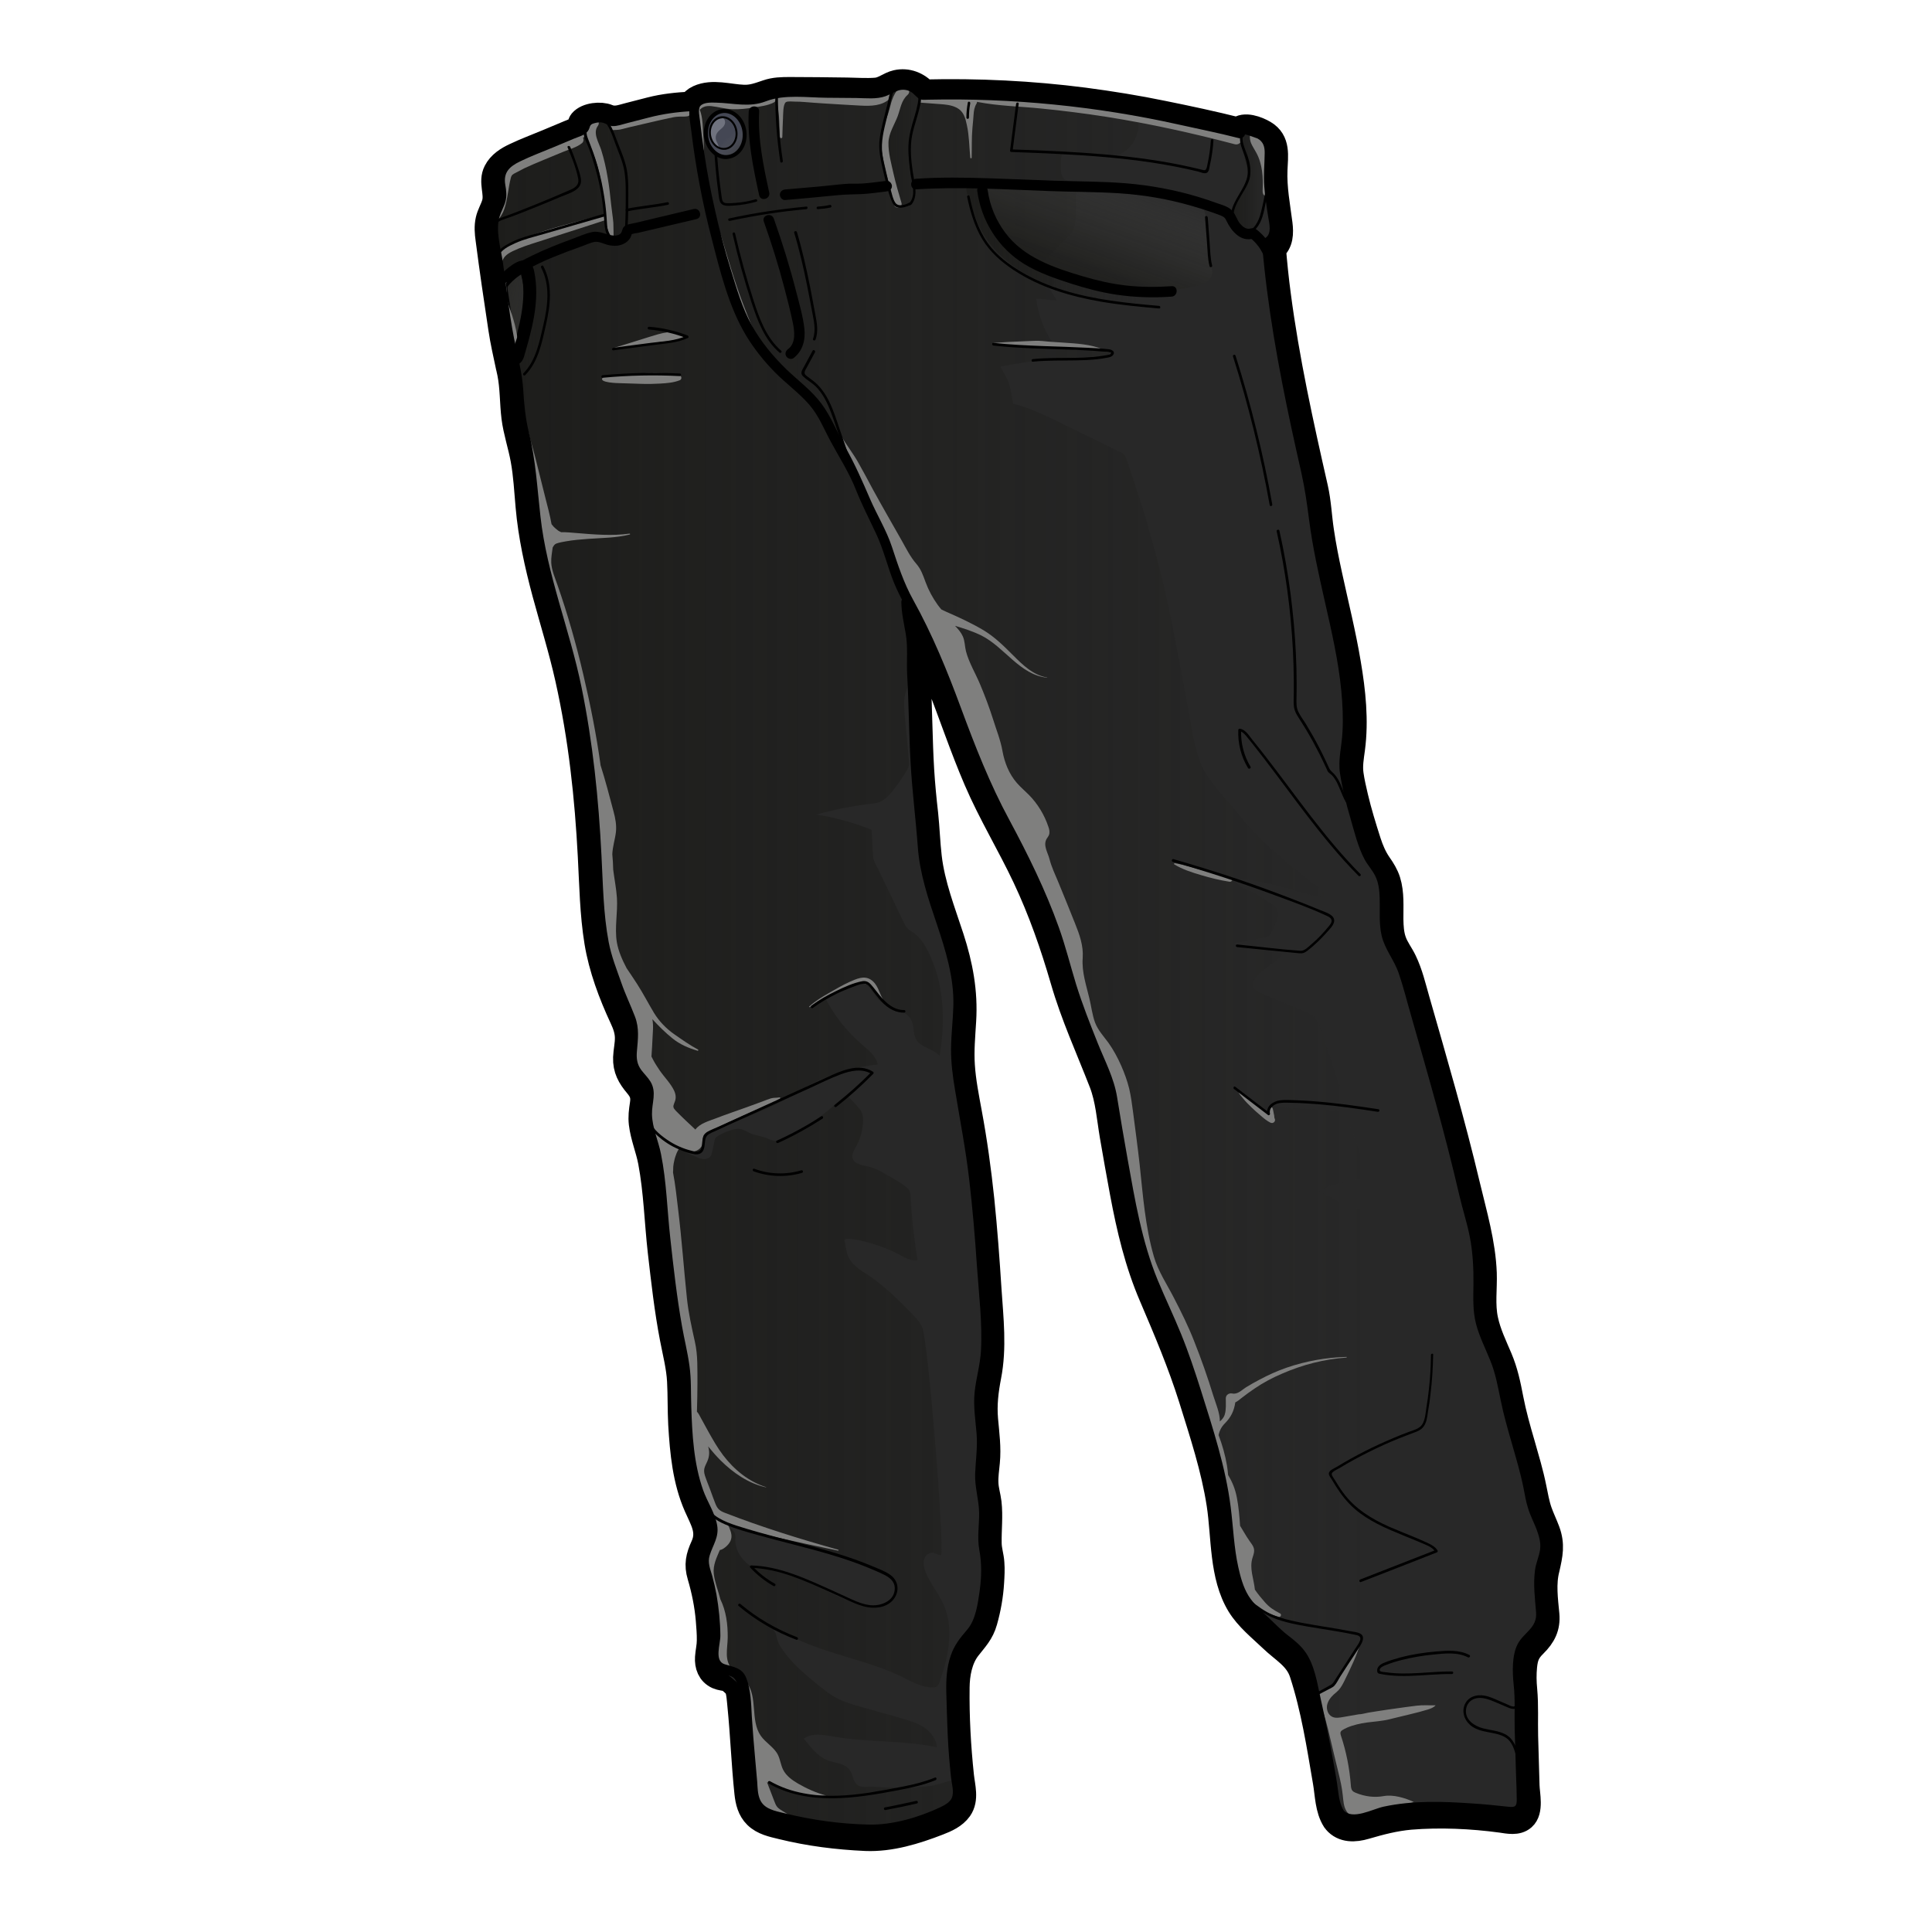 <?xml version="1.0" encoding="utf-8"?>
<!-- Generator: Adobe Illustrator 28.0.0, SVG Export Plug-In . SVG Version: 6.00 Build 0)  -->
<svg version="1.1" id="Layer_1" xmlns="http://www.w3.org/2000/svg" xmlns:xlink="http://www.w3.org/1999/xlink" x="0px" y="0px"
	 viewBox="0 0 150 150" style="enable-background:new 0 0 150 150;" xml:space="preserve">
<style type="text/css">
	.st0{stroke:#000000;stroke-width:2;stroke-linecap:round;stroke-linejoin:round;stroke-miterlimit:10;}
	.st1{fill:#282828;}
	.st2{fill:url(#SVGID_1_);}
	.st3{fill:url(#SVGID_00000153696700884139461340000016674525469459476911_);}
	.st4{fill:url(#SVGID_00000158026740604268212450000014772088844969452423_);}
	.st5{fill:url(#SVGID_00000028327212664040951110000012602401043861279376_);}
	.st6{fill:url(#SVGID_00000118393943315387572270000010769935509940781223_);}
	.st7{fill:url(#SVGID_00000017487359700555395340000006582062031610267308_);}
	.st8{fill:url(#SVGID_00000016791284318871515600000015109222272451956909_);}
	.st9{fill:url(#SVGID_00000170965246505387702820000004799579405536105897_);}
	.st10{fill:#444754;}
	.st11{fill:url(#SVGID_00000102529199597652245000000013706149882868586887_);stroke:#000000;stroke-miterlimit:10;}
	.st12{fill:url(#SVGID_00000073684622187388064140000008051882148990185627_);}
	.st13{fill:url(#SVGID_00000168816947316904507720000000553447087755890584_);}
	.st14{fill:#7F7F7E;}
	.st15{fill:#70737F;}
	.st16{fill:#FAF7F5;}
</style>
<g id="Classic_Meme_Pants__x23_1">
	<g>
		<path class="st0" d="M120.12,118.87c-0.19-0.51-0.43-1-0.61-1.51c-0.21-0.6-0.31-1.22-0.44-1.84c-0.23-1.15-0.57-2.27-0.89-3.4
			c-0.34-1.16-0.67-2.33-0.9-3.52c-0.21-1.1-0.42-2.11-0.86-3.15c-0.41-0.97-0.88-1.93-1.1-2.97c-0.26-1.18-0.07-2.43-0.11-3.63
			c-0.09-2.34-0.75-4.54-1.29-6.81c-1.15-4.85-2.55-9.63-3.92-14.42c-0.29-1.01-0.53-2.05-0.99-3c-0.25-0.53-0.63-1-0.82-1.56
			c-0.19-0.54-0.22-1.12-0.23-1.68c-0.01-0.99,0.08-2.02-0.22-2.98c-0.15-0.47-0.4-0.87-0.68-1.27c-0.38-0.55-0.62-1.12-0.83-1.76
			c-0.37-1.16-0.73-2.32-1.01-3.51c-0.13-0.57-0.27-1.15-0.35-1.73c-0.1-0.68,0.02-1.32,0.11-2c0.29-2.19,0.05-4.45-0.32-6.62
			c-0.38-2.29-0.95-4.55-1.44-6.82c-0.25-1.14-0.48-2.29-0.65-3.45c-0.17-1.12-0.21-2.25-0.46-3.35c-1.13-4.97-2.23-9.95-2.89-15.01
			c-0.16-1.19-0.28-2.39-0.38-3.58c0.58-0.44,0.6-1.21,0.51-1.92c-0.18-1.4-0.45-2.78-0.39-4.2c0.04-1.07,0.26-2.21-0.82-2.85
			c-0.52-0.31-1.55-0.7-2.03-0.22c-1.91-0.48-3.87-0.9-5.8-1.29c-2.03-0.42-4.08-0.75-6.13-1.02c-4.11-0.53-8.26-0.73-12.4-0.63
			c-0.54-0.6-1.34-0.93-2.17-0.74c-0.57,0.13-0.99,0.55-1.59,0.6c-0.75,0.06-1.52,0-2.26-0.01C64.27,7,62.8,6.98,61.32,6.98
			c-0.6,0-1.19,0.01-1.76,0.21c-0.63,0.21-1.16,0.42-1.84,0.39c-1.12-0.04-2.4-0.47-3.48,0.02c-0.28,0.13-0.46,0.3-0.58,0.51
			c-1.08,0.06-2.11,0.16-3.16,0.43c-0.56,0.14-1.11,0.28-1.67,0.43c-0.59,0.15-1.08,0.36-1.65,0.12c-0.55-0.23-1.61-0.13-2.02,0.36
			c-0.1,0.12-0.09,0.28-0.17,0.4c-0.17,0.26-0.53,0.37-0.8,0.48c-0.56,0.23-1.11,0.47-1.67,0.7c-0.84,0.35-1.7,0.67-2.52,1.06
			c-0.58,0.27-1.17,0.64-1.47,1.23c-0.42,0.82,0.12,1.66-0.13,2.49c-0.13,0.44-0.38,0.83-0.48,1.28c-0.11,0.49-0.07,0.99,0,1.48
			c0.3,2.32,0.64,4.63,0.99,6.94c0.15,1.01,0.38,2,0.59,3c0.01,0.03,0.01,0.05,0.02,0.08c0.03,0.12,0.05,0.24,0.08,0.36
			c0.23,1.14,0.19,2.3,0.33,3.45c0.14,1.11,0.51,2.18,0.71,3.28c0.22,1.2,0.28,2.43,0.39,3.65c0.2,2.28,0.69,4.48,1.28,6.69
			c0.6,2.22,1.29,4.42,1.79,6.66c0.51,2.29,0.9,4.6,1.18,6.93c0.28,2.28,0.46,4.57,0.58,6.86c0.12,2.23,0.15,4.47,0.51,6.67
			c0.33,2.02,1.09,4.04,1.95,5.89c0.23,0.49,0.41,0.98,0.42,1.52c0.01,0.52-0.12,1.04-0.14,1.56c-0.03,0.88,0.31,1.48,0.86,2.13
			c0.41,0.49,0.54,0.86,0.44,1.5c-0.08,0.51-0.14,0.98-0.08,1.49c0.12,1.01,0.53,1.97,0.72,2.97c0.43,2.28,0.49,4.66,0.75,6.97
			c0.26,2.25,0.51,4.52,0.94,6.74c0.21,1.1,0.5,2.2,0.56,3.32s0.03,2.24,0.09,3.36c0.13,2.16,0.33,4.35,1.21,6.35
			c0.47,1.08,1.06,1.94,0.52,3.12c-0.37,0.81-0.51,1.42-0.25,2.29c0.33,1.12,0.56,2.25,0.66,3.42c0.04,0.53,0.09,1.06,0.08,1.59
			c0,0.45-0.11,0.88-0.14,1.32c-0.04,0.62,0.16,1.2,0.76,1.47c0.25,0.11,0.57,0.13,0.85,0.2c0.23,0.19,0.45,0.39,0.66,0.6
			c0.18,0.46,0.2,1.08,0.24,1.43c0.23,2.27,0.31,4.57,0.55,6.84c0.07,0.64,0.22,1.28,0.7,1.75c0.53,0.52,1.27,0.67,1.97,0.84
			c2.15,0.53,4.31,0.8,6.52,0.9c1.93,0.08,3.86-0.52,5.64-1.21c0.6-0.23,1.25-0.52,1.64-1.07c0.52-0.74,0.22-1.71,0.13-2.54
			c-0.24-2.26-0.37-4.59-0.34-6.87c0.01-1.05,0.22-2.21,0.87-3.06c0.56-0.72,1.04-1.19,1.29-2.09c0.28-0.99,0.46-2.01,0.52-3.03
			c0.03-0.49,0.06-1,0.02-1.49c-0.03-0.52-0.21-1.01-0.21-1.54c-0.02-1.05,0.11-2.09-0.01-3.14c-0.06-0.5-0.22-0.99-0.24-1.49
			c-0.03-0.56,0.06-1.11,0.11-1.66c0.11-1.12-0.04-2.2-0.14-3.31c-0.1-1.16,0.03-2.23,0.25-3.37c0.43-2.21,0.17-4.46,0.02-6.69
			c-0.15-2.34-0.32-4.67-0.56-7c-0.24-2.28-0.55-4.54-0.97-6.79c-0.22-1.2-0.46-2.4-0.54-3.62c-0.08-1.17,0.03-2.32,0.1-3.49
			c0.14-2.24-0.25-4.31-0.94-6.44c-0.67-2.06-1.48-4.11-1.73-6.27c-0.13-1.11-0.16-2.23-0.28-3.34c-0.13-1.14-0.24-2.27-0.31-3.41
			c-0.14-2.34-0.14-4.69-0.27-7.04c-0.06-1.02,0.05-2.05-0.08-3.06c-0.04-0.32-0.1-0.64-0.16-0.96c0.05,0.09,0.1,0.18,0.14,0.27
			c0.64,1.27,1.2,2.58,1.72,3.91c1,2.54,1.86,5.14,2.94,7.65c1.11,2.59,2.59,5.01,3.79,7.56c1.22,2.59,2.14,5.23,2.94,7.98
			c0.79,2.74,1.97,5.31,3,7.96c0.5,1.29,0.6,2.75,0.83,4.11c0.25,1.48,0.52,2.96,0.79,4.43c0.52,2.78,1.15,5.46,2.27,8.06
			c1.12,2.62,2.21,5.19,3.07,7.92c0.84,2.7,1.74,5.41,2.17,8.21c0.39,2.53,0.18,5.54,1.56,7.81c0.63,1.03,1.64,1.83,2.51,2.66
			c0.89,0.86,1.96,1.4,2.36,2.64c0.89,2.72,1.34,5.64,1.82,8.45c0.17,0.98,0.16,2.1,0.71,2.96c0.01,0.02,0.03,0.03,0.04,0.04
			s0.01,0.03,0.02,0.04c0.59,0.7,1.5,0.65,2.31,0.41c1.16-0.34,2.27-0.63,3.48-0.74c2.3-0.19,4.76-0.08,7.05,0.23
			c0.55,0.08,1.25,0.24,1.71-0.17c0.61-0.54,0.3-1.79,0.28-2.49c-0.04-1.28-0.07-2.55-0.11-3.83c-0.03-1.2,0.04-2.41-0.07-3.6
			c-0.06-0.62-0.07-1.21-0.01-1.83c0.08-0.76,0.24-1.16,0.78-1.69c0.69-0.68,1.04-1.36,0.95-2.34c-0.11-1.16-0.28-2.4,0.02-3.54
			C120.34,120.7,120.51,119.93,120.12,118.87z"/>
		<g>
			<path id="color_00000035499595032089695030000015032075449478872704_" class="st1" d="M62.11,141.38
				c0.81,0.09,1.63,0.15,2.44,0.3c1.26,0.22,2.61,0.06,3.9,0.13c1.96,0.11,3.82-0.5,5.37-1.69c0.12-0.09,0.25-0.2,0.32-0.33
				c0.1-0.18,0.1-0.4,0.1-0.61c-0.03-2.53-0.49-5.04-0.44-7.57c0.02-1,0.13-2.04,0.6-2.93c0.46-0.88,1.26-1.58,1.58-2.52
				c0.11-0.31,0.16-0.63,0.21-0.96c0.16-1.06,0.59-2.36,0.44-3.43c-0.09-0.67-0.32-1.32-0.34-2c-0.02-0.61,0.02-1.2,0.06-1.81
				c0.04-0.74-0.03-1.51-0.05-2.25c-0.09-2.44-0.19-4.92-0.17-7.36c0.01-1.09,0.09-2.17,0.32-3.24c0.22-0.99,0.1-2.02,0.02-3.03
				c-0.28-3.59-0.22-7.12-0.78-10.69c-0.56-3.58-1.3-7.16-1.29-10.8c0-0.79-0.1-1.51-0.05-2.3c0.06-0.91,0.07-1.83-0.09-2.73
				c-0.12-0.65-0.32-1.27-0.53-1.89c-0.57-1.72-1.03-3.41-1.48-5.15c-0.91-3.59-0.68-7.33-1.14-10.99
				c-0.11-1.52-0.23-3.03-0.34-4.55c-0.07-1,0.09-2,0.09-3.01c0-0.89-0.35-1.62-0.35-2.51c0.31-0.06,0.55,0.25,0.7,0.52
				c2.29,4.08,3.51,8.64,5.27,12.95c0.86,2.1,1.84,4.18,3.17,6.03c1.3,1.82,1.92,3.97,2.54,6.08c0.14,0.47,0.34,0.87,0.45,1.35
				c0.13,0.58,0.26,1.16,0.41,1.74c0.29,1.15,0.62,2.3,1.1,3.38c0.44,1,0.99,1.94,1.41,2.95c1.01,2.45,1.15,5.15,1.51,7.78
				c0.27,2.01,0.68,4,1.22,5.96c1.07,3.89,3.12,7.35,4.4,11.16c1.31,3.88,2.1,7.92,2.7,11.96c0.36,2.4,0.69,5.1,2.8,6.63
				c0.63,0.46,1.21,0.97,1.79,1.5c0.51,0.46,1.03,0.93,1.38,1.52c0.19,0.32,0.32,0.66,0.44,1.01c0.25,0.76,0.41,1.55,0.47,2.34
				c0.03,0.37-0.04,0.79,0.04,1.15c0.07,0.3,0.22,0.6,0.3,0.91c0.42,1.62,0.71,3.27,1.03,4.92c0.12,0.63,0.33,1.36,0.92,1.6
				c0.57,0.23,1.33,0.08,1.92-0.05c0.74-0.16,1.48-0.35,2.23-0.48c1.67-0.29,3.38-0.27,5.06-0.18c0.87,0.05,1.73,0.12,2.6,0.18
				c0.5,0.03,1.7,0.4,1.91-0.2c0.07-0.19,0.06-0.39,0.05-0.59c-0.06-1.46-0.18-2.91-0.3-4.37c-0.05-0.58,0.06-1.13,0.04-1.71
				c-0.01-0.51-0.02-1.01-0.03-1.52c0-0.43,0.06-0.83,0.06-1.25c0-0.8-0.31-1.64,0.01-2.41c0.29-0.72,1.09-1.16,1.32-1.9
				c0.06-0.19,0.08-0.4,0.1-0.6c0.06-0.71-0.01-1.39,0.04-2.11c0.06-0.83,0.15-1.66,0.27-2.49c0.06-0.39,0.12-0.78,0.11-1.17
				c-0.03-0.9-0.45-1.71-0.75-2.54c-0.31-0.84-0.29-1.66-0.46-2.52c-0.33-1.74-0.97-3.4-1.4-5.11c-0.22-0.88-0.43-1.75-0.63-2.63
				c-0.38-1.7-1.48-3.11-1.87-4.78c-0.24-1.02-0.03-2.08,0-3.13c0.09-3.25-1.56-6.14-1.89-9.32c-0.46-4.45-2.43-8.77-3.6-13.07
				c-0.26-0.96-0.52-1.92-0.99-2.79c-0.26-0.5-0.59-0.96-0.78-1.49c-0.25-0.71-0.28-1.59-0.2-2.34c0.08-0.82,0.36-1.57,0.04-2.38
				c-0.22-0.55-0.67-0.97-0.99-1.47c-0.3-0.47-0.49-1-0.67-1.52c-0.73-2.05-1.32-4.04-1.22-6.23c0.09-2,0.11-4.15-0.17-6.14
				c-0.26-1.89-0.53-3.79-0.87-5.67c-0.32-1.78-0.83-3.53-1.15-5.32c-0.52-2.89-0.81-5.81-1.72-8.61c-0.4-1.23-0.41-2.54-0.67-3.8
				c-0.15-0.72-0.39-1.42-0.56-2.13c-0.28-1.2-0.24-2.46-0.54-3.65c-0.29-1.15-0.37-2.33-0.41-3.52c-0.02-0.44-0.18-0.76,0.07-1.18
				c0.15-0.25,0.35-0.48,0.45-0.75c0.13-0.36,0.05-0.76-0.02-1.13c-0.27-1.52-0.41-3.06-0.42-4.6c0-1.01-0.84-3.12-2.26-2.07
				c-0.07,0.05-0.13,0.11-0.21,0.13c-0.06,0.01-0.12-0.01-0.18-0.03c-2.02-0.63-4.15-1.06-6.22-1.5c-2.14-0.47-4.3-0.76-6.45-1.05
				C79.8,7.24,76.34,7.1,72.9,7.28c-0.51,0.03-0.98,0.01-1.44-0.22c-0.42-0.21-0.73-0.54-1.25-0.58c-0.42-0.03-0.81,0.18-1.2,0.34
				c-2.2,0.92-4.7,0.43-7.08,0.29c-0.78-0.04-1.58-0.05-2.34,0.17c-0.37,0.11-0.72,0.27-1.1,0.35c-1.37,0.31-2.85-0.44-4.19-0.02
				c-0.34,0.11-0.71,0.4-0.62,0.74c-0.11-0.38-2.43,0.23-2.72,0.29C49.48,8.97,48,9.51,46.47,9.17c-0.16-0.04-0.32-0.08-0.48-0.03
				c-0.38,0.11-0.45,0.64-0.74,0.91c-0.18,0.17-0.44,0.23-0.69,0.29c-1.22,0.29-2.29,0.82-3.42,1.34c-0.89,0.41-2.03,0.79-2.38,1.83
				c-0.21,0.64-0.05,1.04,0.03,1.68c0.1,0.75-0.44,1.45-0.53,2.2c-0.03,0.3,0,0.6,0.04,0.9c0.3,2.33,0.6,4.67,1.12,6.96
				c0.22,0.98,0.49,1.95,0.57,2.95c0.06,0.78,0.02,1.58,0.11,2.36c0.11,0.89,0.41,1.75,0.52,2.64c0.08,0.67,0.06,1.35,0.16,2.01
				c0.11,0.76,0.38,1.49,0.51,2.25c0.22,1.31,0.02,2.65,0.3,3.95c0.27,1.25,0.56,2.48,0.93,3.72c0.85,2.84,1.8,5.66,2.4,8.57
				c0.89,4.33,1.21,8.76,1.34,13.18c0.04,1.28,0.06,2.56,0.2,3.83c0.19,1.78,0.63,3.44,1.21,5.12c0.24,0.69,0.36,1.46,0.62,2.13
				c0.27,0.68,0.79,1.15,0.89,1.92c0.14,1.08-0.47,2.25,0.01,3.22c0.31,0.62,1.02,1.04,1.11,1.73c0.04,0.29-0.05,0.57-0.1,0.86
				c-0.35,1.88,0.68,3.63,0.86,5.47c0.18,1.87,0.49,3.75,0.65,5.64c0.16,1.97,0.39,3.93,0.69,5.89c0.27,1.81,0.76,3.62,0.83,5.44
				c0.1,2.56-0.08,5.09,0.91,7.52c0.42,1.02,1.28,2.43,1.02,3.57c-0.1,0.43-0.37,0.8-0.53,1.21c-0.31,0.85-0.08,1.79,0.2,2.64
				c0.4,1.24,0.58,2.5,0.64,3.8c0.02,0.52-0.17,1.06-0.12,1.57c0.05,0.51,0.42,0.94,0.78,1.27c0.42,0.38,0.91,0.68,1.26,1.12
				c0.65,0.8,0.75,1.89,0.84,2.91c0.12,1.53,0.24,3.07,0.37,4.6c0.07,0.85,0.19,1.81,0.87,2.33c0.3,0.24,0.69,0.35,1.06,0.43
				C61.05,141.24,61.58,141.32,62.11,141.38z"/>
			
				<linearGradient id="SVGID_1_" gradientUnits="userSpaceOnUse" x1="36.592" y1="75.698" x2="116.666" y2="75.698" gradientTransform="matrix(1 0 0 -1 0 149.89)">
				<stop  offset="0" style="stop-color:#1D1D1B"/>
				<stop  offset="0.874" style="stop-color:#1D1D1B;stop-opacity:0"/>
			</linearGradient>
			<path class="st2" d="M58.96,140.35c0.28,0.53,0.57,0.47,1.1,0.58c1.27,0.25,2.54,0.55,3.83,0.73c2.38,0.33,4.84,0.31,7.14-0.37
				c0.8-0.24,1.58-0.56,2.35-0.9c0.41-0.18,0.66-0.49,0.79-0.93c0.08-0.3,0.1-0.61,0.12-0.91c0.01-0.13,0-0.28-0.11-0.34
				c-0.07-0.04-0.16-0.02-0.23,0c-0.74,0.19-1.52,0.5-2.29,0.5c-1.31,0.16-2.63,0.09-3.94,0.01c-0.39-0.02-0.83,0.12-1.18-0.16
				c-0.32-0.26-0.31-0.75-0.54-1.1c-0.27-0.42-0.8-0.55-1.28-0.65c-1.11-0.23-1.64-1.01-2.31-1.82c0.64-0.48,1.54-0.3,2.33-0.16
				c2.64,0.47,5.38,0.26,8,0.83c-0.04-0.64-0.48-1.2-1.02-1.56c-0.54-0.35-1.17-0.53-1.79-0.71c-0.99-0.28-1.99-0.56-2.98-0.84
				c-0.71-0.2-1.43-0.4-2.08-0.76c-0.52-0.29-0.99-0.67-1.45-1.05c-0.77-0.63-1.54-1.27-2.18-2.03c-0.3-0.36-0.61-0.75-0.81-1.18
				c-0.15-0.33-0.11-0.73-0.39-0.99c0.6,0.08,1.14,0.39,1.68,0.65c2.67,1.29,5.7,1.72,8.36,3.02c0.75,0.37,1.5,0.81,2.33,0.8
				c0.13,0,0.27-0.02,0.37-0.11c0.08-0.07,0.11-0.17,0.15-0.26c0.63-1.73,1.12-3.92,0.47-5.72c-0.37-1.03-1.14-1.87-1.54-2.88
				c-0.13-0.32-0.21-0.69-0.1-1.01c0.1-0.29,0.37-0.48,0.67-0.48c0.08,0,0.6,0.28,0.64,0.16c0.24-0.85-0.99-16.62-1.48-17.68
				c-0.2-0.44-0.55-0.79-0.89-1.14c-1.02-1.03-2.06-2.07-3.27-2.87c-0.59-0.39-1.25-0.77-1.55-1.41c-0.19-0.4-0.21-0.86-0.31-1.29
				s2.7,0.22,4.29,1.11c0.42,0.24,0.89,0.5,1.37,0.4c-0.26-1.64-0.45-3.31-0.53-4.97c-0.02-0.42-0.12-0.53-0.44-0.78
				c-0.29-0.22-0.61-0.41-0.93-0.59c-0.56-0.33-1.2-0.73-1.83-0.9c-0.4-0.11-1.06-0.14-1.27-0.57c-0.16-0.32,0.06-0.69,0.24-1.01
				c0.3-0.54,0.48-1.14,0.53-1.76c0.03-0.33,0.01-0.68-0.14-0.97c-0.09-0.16-0.21-0.3-0.34-0.44c-0.16-0.18-0.33-0.35-0.49-0.53
				c-0.06-0.07-0.13-0.14-0.23-0.17c-0.18-0.05-0.35,0.08-0.49,0.2c-1.33,1.17-2.72,2.31-4.33,3.06c-0.51,0.24-0.85,0.24-1.34,0.01
				c-0.46-0.21-1.01-0.24-1.46-0.46c-0.39-0.19-0.62-0.37-1.09-0.29c-0.43,0.08-1.11,0.34-1.45,0.61c-0.04,0.03-0.08,0.07-0.11,0.12
				s-0.04,0.11-0.05,0.17c-0.07,0.31-0.13,0.61-0.2,0.92c-0.02,0.08-0.04,0.17-0.08,0.24c-0.1,0.19-0.34,0.28-0.56,0.27
				s-0.42-0.09-0.62-0.18c-0.27-0.12-0.54-0.23-0.82-0.35c0.24,0.07,0.48,0.11,0.73,0.11c0.21,0,0.46-0.05,0.57-0.23
				c0.15-0.27,0.09-0.71,0.16-1.01c0.02-0.1,0.05-0.21,0.12-0.29c0.07-0.09,0.18-0.14,0.29-0.18c1.04-0.46,2.13-0.78,3.16-1.23
				c0.87-0.37,1.73-0.74,2.57-1.17c0.76-0.39,1.44-0.92,2.22-1.31c1.6-0.8,3.35-1.31,5.13-1.51c-0.13-0.65-0.71-1.1-1.21-1.53
				c-1.12-0.96-2.06-2.13-2.77-3.43c-0.05-0.09-0.09-0.18-0.06-0.27c0.03-0.07,0.09-0.12,0.16-0.16c0.66-0.41,1.42-0.62,2.17-0.8
				c0.19-0.04,0.38-0.09,0.57-0.05c0.57,0.1,0.79,0.8,1.2,1.22c0.72,0.75,2.14,0.68,2.57,1.63c0.21,0.45,0.1,1.01,0.35,1.45
				c0.37,0.65,1.32,0.71,1.82,1.27c0.47-2.74,0.35-5.67-0.91-8.14c-0.28-0.55-0.63-1.08-1.14-1.43c-0.15-0.1-0.32-0.19-0.45-0.33
				c-0.13-0.13-0.21-0.31-0.29-0.47c-0.43-0.9-0.86-1.8-1.29-2.69c-0.21-0.44-0.42-0.88-0.63-1.31c-0.18-0.37-0.44-0.75-0.46-1.17
				c-0.04-0.67-0.07-1.34-0.11-2.01c-1.38-0.55-2.81-0.94-4.28-1.18c1.36-0.38,2.76-0.66,4.17-0.83c0.26-0.03,0.53-0.06,0.77-0.16
				c0.37-0.15,0.65-0.46,0.91-0.77c0.41-0.5,0.78-1.02,1.12-1.58c0.08-0.13,0.15-0.25,0.19-0.39c0.05-0.19,0.03-0.39,0.01-0.58
				c-0.1-1.11-0.21-2.22-0.31-3.33c-0.05-0.57-0.11-1.15,0.03-1.71c0.08-0.33,0.23-0.64,0.33-0.96c0.26-0.85,0.2-1.75,0.06-2.61
				c-0.11-0.72,0.04-1.37,0.04-2.1c0-0.13,0-1.1-0.06-1.14c2.13,1.62,3.18,4.25,4.14,6.75c0.82,2.15,1.65,4.3,2.47,6.45
				c0.23,0.6,0.46,1.21,0.71,1.81c0.48,1.18,1.02,2.33,1.6,3.46c0.51,0.99,0.92,1.95,1.35,2.98c0.53,1.27,1.06,2.56,1.36,3.91
				c0.21,0.95,0.29,1.92,0.5,2.87c0.23,1.03,0.6,2.03,0.97,3.02c0.59,1.58,1.18,3.17,1.78,4.75c0.3,0.79,0.59,1.58,0.89,2.37
				c0.28,0.76,0.3,1.53,0.38,2.33c0.12,1.21,0.55,2.32,0.8,3.5c0.32,1.5,0.32,3.06,0.63,4.56c0.54,2.66,1.9,5.12,2.91,7.62
				c1.04,2.59,1.91,5.25,2.61,7.96c0.36,1.41,0.68,2.83,0.94,4.26c0.34,1.82,0.42,3.68,0.82,5.49c0.17,0.78,0.38,1.73,0.75,2.43
				c0.39,0.74,1.32,1.27,2.04,1.61c2.08,1,4.45,1.2,6.72,1.62c0.22,0.04,0.49,0.12,0.55,0.34c0.04,0.16-0.04,0.32-0.12,0.46
				c-0.41,0.72-0.83,1.43-1.24,2.15c-0.31,0.53-0.75,1.3-1.4,1.44c-0.18,0.04-0.4,0.05-0.5,0.21c-0.04,0.07-0.05,0.15-0.05,0.22
				c-0.01,0.6,0.25,1.17,0.45,1.73c0.81,2.26,0.68,4.77,1.49,7.02c0.08,0.22,0.17,0.44,0.33,0.6c0.27,0.28,0.75,0.29,1.12,0.25
				c0.55-0.06,1.07-0.25,1.58-0.45c0.96-0.36,2.18-0.45,3.2-0.55c1.43-0.13,2.86-0.09,4.28,0.02c0.7,0.05,1.4,0.13,2.1,0.2
				c0.44,0.05,1.08,0.36,1.34-0.16c0.11-0.23,0.1-0.5,0.09-0.76c-0.03-0.53-0.06-1.05-0.09-1.58c-0.03-0.56-0.07-1.14-0.29-1.66
				c-0.35-0.84-1.15-1.43-2.01-1.73c-0.45-0.16-0.92-0.26-1.34-0.49s-0.78-0.63-0.8-1.11c-0.02-0.66,0.68-1.17,1.34-1.2
				c0.66-0.03,1.29,0.28,1.89,0.57c0.17,0.08,0.35,0.17,0.54,0.14s0.36-0.22,0.29-0.4c-0.11-0.28,0.11-0.3,0.28-0.46
				c0.21-0.2,0.34-0.51,0.24-0.78c-0.12-0.36-0.55-0.5-0.93-0.57c-3.23-0.64-6.56-0.21-9.85-0.26c-0.2,0-0.45-0.05-0.49-0.25
				c-0.03-0.18,0.15-0.32,0.31-0.4c1.51-0.79,3.24-0.98,4.94-1.12c0.35-0.03,0.72-0.06,1.06,0.04c0.28,0.08,0.52,0.24,0.78,0.36
				c0.56,0.26,1.19,0.34,1.78,0.51c0.59,0.16,1.15,0.41,1.67,0.73c0.1,0.06,0.25,0.11,0.31,0.01c0.03-0.04,0.02-0.1,0.01-0.15
				c-0.08-0.58-0.25-1.02-0.43-1.56c-0.06-0.17-0.12-0.34-0.22-0.49c-0.24-0.33-0.64-0.4-0.98-0.59c-0.38-0.22-0.75-0.43-1.16-0.6
				c-0.84-0.35-1.71-0.64-2.49-1.13c-0.34-0.22-0.63-0.4-0.89-0.7c-0.3-0.35-0.61-0.69-1.02-0.91c-0.41-0.22-0.89-0.31-1.35-0.37
				c-0.81-0.12-1.64-0.18-2.46-0.2c-0.56-0.01-1.16-0.01-1.65-0.29c2.12-0.77,4.24-1.56,6.35-2.37c-0.13-0.43-0.61-0.61-1.03-0.75
				c-1.26-0.43-2.45-1.05-3.63-1.67c-0.67-0.35-1.35-0.71-1.92-1.21c-0.47-0.41-0.86-0.91-1.18-1.45c-0.15-0.25-0.39-0.58-0.45-0.87
				c-0.07-0.32,0-0.36,0.31-0.55c1.75-1.03,3.59-1.91,5.49-2.64c0.45-0.17,0.94-0.35,1.29-0.69c0.51-0.5,0.38-1.83,0.45-2.48
				c0.1-1,0.2-2.01,0.3-3.01c0.04-0.4,0.08-0.8,0.02-1.2c-0.06-0.4-0.22-0.79-0.37-1.17c-0.67-1.63-1.19-3.79-2.78-4.77
				c-0.13-0.08-0.27-0.16-0.36-0.28c-0.07-0.1-0.1-0.21-0.13-0.32c-0.28-1.03-0.66-2.04-1.12-3c-0.06-0.12-0.12-0.24-0.22-0.33
				c-0.11-0.1-0.26-0.14-0.4-0.18c-1.19-0.36-2.34-0.86-3.41-1.49c0.62-0.44,1.37-0.56,2.09-0.71c0.37-0.08,0.74-0.15,1.09-0.29
				c0.44-0.17,0.49-0.24,0.37-0.69c-0.23-0.87-0.55-1.71-0.85-2.56c-0.12-0.35-0.29-0.68-0.4-1.03c-0.11-0.34-0.14-0.7-0.5-0.89
				c-0.19-0.1-0.4-0.11-0.62-0.12c-1.06-0.05-2.12-0.09-3.19-0.14c-0.33-0.01-0.67-0.03-0.99-0.12c-0.28-0.07-0.59-0.19-0.82-0.02
				c0.15-0.22,0.44-0.29,0.71-0.33c0.81-0.12,1.64-0.12,2.45-0.06c0.84,0.07,1.68,0.29,2.52,0.32c0.02-0.11,0.02-0.24,0-0.38
				c-0.04-0.25-0.12-0.53-0.17-0.73c-0.12-0.5-0.29-1-0.46-1.49c-0.33-1.01-0.7-2.01-1.02-3.02c-0.08-0.24-0.15-0.47-0.24-0.7
				c-0.06-0.16-0.14-0.32-0.25-0.45c-0.1-0.12-0.24-0.21-0.38-0.29c-0.62-0.37-1.34-0.59-2-0.88c-0.72-0.32-1.47-0.6-2.18-0.95
				c-0.09-0.04-0.18-0.08-0.24-0.16c-0.05-0.07-0.08-0.15-0.1-0.23c-0.11-0.45,0.43-0.91,0.73-1.15c0.56-0.46,1.15-0.81,1.66-1.36
				c-0.74-0.24-1.5-0.39-2.28-0.45c-0.54-0.04-1.12-0.05-1.56-0.37c0.81-0.13,1.62-0.29,2.43-0.46c0.09-0.02,0.19-0.04,0.27-0.1
				c0.09-0.06,0.14-0.16,0.19-0.26c0.15-0.3,0.29-0.6,0.41-0.91c0.09-0.23,0.17-0.47,0.11-0.71c-0.07-0.3-0.34-0.51-0.6-0.68
				c-0.51-0.34-1.04-0.66-1.59-0.95c-0.27-0.14-0.57-0.25-0.83-0.41c-0.1-0.06-0.45-0.49-0.5-0.49c2.39-0.07,4.66,0.98,7.01,1.42
				c0.11-0.12,0.1-0.32,0.02-0.46s-0.22-0.24-0.36-0.34c-0.87-0.62-1.71-1.29-2.52-1.98c-0.12-0.1-0.23-0.2-0.35-0.3
				c-0.81-0.69-1.61-1.42-2.34-2.2c-0.56-0.6-1.05-1.28-1.6-1.9c-0.65-0.73-1.3-1.48-1.84-2.3c-0.83-1.27-1.04-2.8-1.31-4.26
				c-0.5-2.7-0.98-5.4-1.53-8.09c-0.86-4.15-2.01-8.17-3.41-12.17c-0.05-0.13-0.09-0.27-0.19-0.37c-0.1-0.11-0.23-0.18-0.36-0.24
				c-1.51-0.74-3.03-1.48-4.54-2.22c-1.21-0.59-2.42-1.18-3.72-1.51c-0.09-0.53-0.18-1.06-0.33-1.58c-0.14-0.48-0.46-0.83-0.64-1.3
				c2.56-0.51,5.17-0.77,7.78-0.76c0.17,0,0.34,0,0.49-0.08s0.25-0.26,0.19-0.41c-1.29-0.09-2.58-0.17-3.87-0.26
				c-0.12-0.01-0.24-0.02-0.33-0.08c-0.09-0.05-0.15-0.14-0.2-0.22c-0.7-1.03-1.15-2.23-1.3-3.46c0.53,0.04,1.06,0.09,1.59,0.13
				c-0.21-0.34-0.41-0.69-0.62-1.03c0.18,0.06,0.37-0.09,0.42-0.27c0.05-0.18-0.02-0.37-0.1-0.54c-0.2-0.42-0.52-0.78-0.9-1.04
				c0.68-0.68,1.36-1.35,2.04-2.03c0.17-0.17,0.35-0.35,0.45-0.56c0.11-0.23,0.13-0.5,0.15-0.76c0.05-0.57,0.09-1.14,0.05-1.71
				c-0.03-0.43,0.24-1.11-0.28-1.26c-0.17-0.05-0.36-0.06-0.52-0.14c-0.33-0.19-0.38-0.65-0.36-1.03c0.01-0.27-0.08-1.1,0.31-1.1
				c0.84,0.01,1.69,0.01,2.52,0.17c0.27,0.05,0.54,0.12,0.81,0.13c0.72,0.03,1.43-0.35,1.86-0.92s0.6-1.33,0.53-2.04
				c-0.02-0.15-0.04-0.3-0.12-0.43C88,8.27,87.25,8.45,86.76,8.4c-0.79-0.07-1.56-0.22-2.35-0.32c-0.9-0.11-1.95-0.16-2.81-0.46
				c-0.78-0.28-1.66-0.15-2.49-0.15c-1.98,0.01-3.97,0-5.95-0.09c-0.56-0.03-1.14-0.06-1.65-0.32c-0.33-0.17-0.63-0.43-0.99-0.51
				c-0.57-0.14-1.14,0.18-1.69,0.39c-2.41,0.93-5.13-0.16-7.7,0.1c-1.6,0.16-3.16,0.85-4.76,0.64c-0.64-0.08-1.34-0.29-1.87,0.06
				c-0.13,0.09-0.23,0.2-0.36,0.28c-0.44,0.28-1.01,0.11-1.5,0.2c-0.58,0.11-1.15,0.25-1.73,0.37c-0.77,0.16-1.53,0.31-2.3,0.49
				c-0.22,0.05-0.45,0.11-0.68,0.12c-0.45,0.03-0.89-0.09-1.33-0.12c-0.45-0.03-0.94,0.05-1.23,0.38c-0.37,0.42-0.51,0.64-1.03,0.9
				c-0.51,0.26-1.04,0.47-1.57,0.67c-1.06,0.41-2.14,0.78-3.09,1.42c-0.41,0.28-0.83,0.66-0.88,1.15c-0.04,0.39,0.14,0.76,0.18,1.14
				c0.08,0.89-0.63,1.67-0.72,2.57c-0.04,0.39,0.04,0.77,0.11,1.15c0.34,1.74,0.64,3.49,0.89,5.25c0.12,0.88,0.24,1.76,0.34,2.64
				c0.19,1.66,0.52,3.31,0.73,4.97c0.15,1.16,0.29,2.32,0.54,3.46c0.15,0.67,0.33,1.33,0.46,2c0.24,1.23,0.26,2.44,0.22,3.69
				c-0.04,1.03,0.3,2.25,0.62,3.23c0.1,0.32,0.21,0.64,0.3,0.96c0.18,0.65,0.29,1.33,0.46,1.99c0.25,1.02,0.74,2.03,0.86,3.07
				c0.13,1.08,0.45,2.13,0.72,3.18c0.34,1.36,0.59,2.74,0.74,4.13c0.09,0.8,0.15,1.6,0.29,2.39c0.31,1.68,0.39,3.41,0.53,5.12
				c0.12,1.36,0.23,2.72,0.3,4.08c0.07,1.25,0.1,2.5,0.29,3.74c0.29,1.91,0.83,3.78,1.62,5.55c0.39,0.88,0.85,1.77,0.89,2.74
				c0.02,0.46-0.06,0.92-0.08,1.38c-0.01,0.51,0.09,0.9,0.36,1.33c0.24,0.36,0.6,0.66,0.72,1.08c0.07,0.24,0.06,0.49,0.05,0.74
				c-0.03,0.64-0.04,1.27,0.01,1.91c0.05,0.64,0.23,1.21,0.38,1.82c0.31,1.29,0.52,2.6,0.68,3.92c0.15,1.28,0.26,2.57,0.36,3.85
				c0.1,1.32,0.2,2.65,0.43,3.96c0.11,0.62,0.31,1.22,0.42,1.84c0.12,0.65,0.2,1.3,0.27,1.95c0.02,0.18,0.04,0.37,0.06,0.55
				c0.09,0.82,0.18,1.64,0.27,2.46c0.02,0.2,0.05,0.41,0.09,0.6c0.07,0.33,0.23,0.67,0.19,1.01c-0.04,0.37-0.02,0.75-0.01,1.13
				c0.02,1.08-0.09,2.2,0.15,3.25c0.21,0.92,0.55,1.78,0.84,2.67c0.27,0.82,0.83,1.55,1.57,2c0.43,0.26,0.9,0.43,1.37,0.58
				c3.68,1.21,7.59,1.78,11.1,3.42c0.45,0.21,0.93,0.48,1.1,0.95c0.23,0.63-0.26,1.35-0.89,1.59c-0.63,0.23-1.34,0.1-1.98-0.1
				c-1.4-0.44-2.69-1.17-4.03-1.78c-0.64-0.29-1.3-0.55-1.98-0.74c-0.34-0.09-0.69-0.17-1.04-0.22c-0.18-0.03-0.37-0.05-0.55-0.05
				c-0.14,0-0.31,0.04-0.45-0.01c-0.79-0.33-1.5-1.27-1.49-2.15c0-0.15,0.02-0.31-0.01-0.45c-0.07-0.3-0.37-0.48-0.64-0.64
				c-0.47-0.27-0.94-0.54-1.41-0.8c-0.1,0.11-0.03,0.28,0.04,0.41c0.1,0.17,0.09,0.32,0.12,0.51c0.03,0.25,0.1,0.49,0.08,0.74
				c-0.04,0.68-0.54,1.24-0.6,1.93c-0.04,0.45,0.14,0.91,0.25,1.34c0.35,1.45,0.51,2.95,0.45,4.44c-0.02,0.69-0.45,2.16,0.46,2.47
				c0.16,0.06,0.34,0.06,0.5,0.09c0.49,0.09,0.93,0.42,1.16,0.86c0.14,0.27,0.2,0.58,0.26,0.88c0.14,0.7,0.26,1.38,0.33,2.08
				c0.18,1.81,0.36,3.62,0.54,5.43C58.67,139.37,58.73,139.9,58.96,140.35z"/>
			
				<linearGradient id="SVGID_00000142138413301041964220000015435592383330187419_" gradientUnits="userSpaceOnUse" x1="39.901" y1="125.176" x2="42.543" y2="125.176" gradientTransform="matrix(1 0 0 -1 0 149.89)">
				<stop  offset="0" style="stop-color:#1D1D1B"/>
				<stop  offset="0.874" style="stop-color:#1D1D1B;stop-opacity:0"/>
			</linearGradient>
			<path style="fill:url(#SVGID_00000142138413301041964220000015435592383330187419_);" d="M42.49,22.08
				c-0.09-0.61-0.32-1.13-0.58-1.68c-0.07-0.15-0.23-0.17-0.35-0.11c-0.14-0.05-0.28,0.01-0.34,0.14c-0.81,0.24-0.27,1.68-0.16,2.24
				c0.12,0.63,0.18,1.27,0.12,1.9c-0.13,0.43-0.23,0.86-0.3,1.3c0,0.01-0.01,0.02-0.01,0.03s0,0.01,0,0.02
				c-0.09,0.26-0.2,0.51-0.3,0.77c-0.19,0.48-0.39,0.95-0.58,1.44c-0.04,0.12-0.09,0.23-0.1,0.36c-0.01,0.15,0.03,0.31,0.1,0.44
				c0.03,0.05,0.06,0.1,0.1,0.14c0.11,0.1,0.27,0.12,0.41,0.08c0.22-0.07,0.36-0.28,0.49-0.45c0.08-0.1,0.14-0.21,0.2-0.32
				c0.04-0.08,0.08-0.27,0.14-0.33c0.04-0.03,0.07-0.07,0.09-0.12c0.34-0.81,0.58-1.67,0.8-2.53c0.17-0.68,0.33-1.36,0.28-2.05
				C42.56,22.91,42.55,22.5,42.49,22.08z"/>
			
				<linearGradient id="SVGID_00000139255561187321840080000014312021617951204481_" gradientUnits="userSpaceOnUse" x1="75.032" y1="130.821" x2="90.684" y2="130.821" gradientTransform="matrix(1 0 0 -1 0 149.89)">
				<stop  offset="0" style="stop-color:#1D1D1B"/>
				<stop  offset="0.874" style="stop-color:#1D1D1B;stop-opacity:0"/>
			</linearGradient>
			<path style="fill:url(#SVGID_00000139255561187321840080000014312021617951204481_);" d="M90.67,23.18
				c0-0.01,0.01-0.02,0.01-0.03c0.01-0.04,0-0.08-0.01-0.11c0-0.01-0.01-0.02-0.01-0.04c0-0.01-0.01-0.01-0.01-0.02
				c-0.06-0.21-0.33-0.29-0.51-0.19c-0.22,0.12-0.98-0.06-1.32-0.1c-0.71-0.09-1.41-0.2-2.11-0.37c-1.28-0.31-2.58-0.55-3.83-0.96
				c-2.09-0.69-3.97-1.76-5.32-3.43c-0.01-0.06-0.03-0.11-0.07-0.17c-0.3-0.51-0.59-1.03-0.85-1.56c-0.16-0.32-0.7-1.12-0.41-1.48
				c0.08-0.1,0.23-0.17,0.23-0.3c0-0.02,0-0.04-0.01-0.05c-0.02-0.02-0.04-0.03-0.07-0.03c-0.34-0.05-0.69-0.07-1.04-0.04
				c-0.08,0.01-0.16,0.02-0.22,0.07c-0.05,0.05-0.07,0.12-0.08,0.19c-0.05,0.4,0.16,0.74,0.27,1.11c0.13,0.45,0.29,0.9,0.48,1.33
				c0.01,0.03,0,0.06,0.02,0.1s0.04,0.08,0.05,0.12c0.01,0.01,0.01,0.02,0.02,0.04c0.17,0.4,0.38,0.77,0.61,1.13
				c0.02,0.03,0.03,0.06,0.05,0.08c1.44,2.16,3.84,3.41,6.35,4.18c1.6,0.49,3.19,0.7,4.84,0.91c0.36,0.05,1.38,0.3,2.12,0.25
				c0.05,0.02,0.1,0.03,0.15,0.04c0.1,0.01,0.21-0.01,0.31-0.03c0.01,0,0.02,0,0.03,0c0.14-0.01,0.24-0.11,0.25-0.25
				c0-0.02,0-0.03,0-0.05c0-0.01,0-0.01,0-0.02C90.64,23.42,90.67,23.31,90.67,23.18z"/>
			
				<linearGradient id="SVGID_00000144314677486206805950000005479818012191117747_" gradientUnits="userSpaceOnUse" x1="68.404" y1="138.548" x2="71.274" y2="138.548" gradientTransform="matrix(1 0 0 -1 0 149.89)">
				<stop  offset="0" style="stop-color:#1D1D1B"/>
				<stop  offset="0.874" style="stop-color:#1D1D1B;stop-opacity:0"/>
			</linearGradient>
			<path style="fill:url(#SVGID_00000144314677486206805950000005479818012191117747_);" d="M71.21,8.17c0.07-0.27,0.1-0.54,0-0.79
				C71.07,7,70.72,6.83,70.35,6.83c-0.12-0.11-0.28-0.16-0.43-0.1c-0.53,0.22-0.9,0.69-0.83,1.29v0.01
				c-0.3,0.77-0.46,1.59-0.61,2.41c-0.12,0.64-0.1,1.17,0.02,1.81c0.12,0.68,0.24,1.38,0.45,2.04c0.02,0.08,0.07,0.14,0.12,0.19
				c0.01,0.1,0.02,0.2,0.04,0.3c0.01,0.05,0.01,0.09,0.02,0.14c0.03,0.14,0.06,0.27,0.08,0.4c0.03,0.09,0.07,0.16,0.12,0.22
				c0.12,0.26,0.32,0.45,0.67,0.44c0.2,0,0.36-0.07,0.49-0.17c0.33,0,0.7-0.27,0.62-0.7c-0.21-1.18-0.53-2.41-0.49-3.62
				C70.66,10.34,71.14,9.29,71.21,8.17z"/>
			
				<linearGradient id="SVGID_00000171687782172877152460000002454684534545590185_" gradientUnits="userSpaceOnUse" x1="95.768" y1="135.803" x2="98.677" y2="135.803" gradientTransform="matrix(1 0 0 -1 0 149.89)">
				<stop  offset="0" style="stop-color:#1D1D1B"/>
				<stop  offset="0.874" style="stop-color:#1D1D1B;stop-opacity:0"/>
			</linearGradient>
			<path style="fill:url(#SVGID_00000171687782172877152460000002454684534545590185_);" d="M98.58,13.87
				c0.04-0.49,0.1-0.98,0.09-1.47c-0.02-0.85-0.3-1.76-1.1-2.19c-0.13-0.07-0.3-0.07-0.45-0.02c-0.2-0.1-0.5-0.02-0.59,0.24
				c-0.17,0.44-0.04,1.01,0.03,1.46c0.08,0.49,0.21,0.96,0.37,1.43c0.01,0.04,0.03,0.06,0.05,0.09c-0.23,0.72-0.54,1.42-0.9,2.09
				c-0.11,0.2-0.18,0.41-0.23,0.62c-0.2,0.42-0.09,1.02,0.19,1.4c0.06,0.21,0.2,0.39,0.44,0.47c0.41,0.13,0.78-0.11,0.98-0.46
				c0.09-0.16,0.17-0.33,0.24-0.51c0.44-0.75,0.74-1.77,0.85-2.13c0.04-0.14,0.02-0.28-0.05-0.39
				C98.55,14.31,98.56,14.09,98.58,13.87z"/>
			
				<linearGradient id="SVGID_00000156578027474389196600000000128963508839292845_" gradientUnits="userSpaceOnUse" x1="45.492" y1="136.041" x2="48.663" y2="136.041" gradientTransform="matrix(1 0 0 -1 0 149.89)">
				<stop  offset="0" style="stop-color:#1D1D1B"/>
				<stop  offset="0.874" style="stop-color:#1D1D1B;stop-opacity:0"/>
			</linearGradient>
			<path style="fill:url(#SVGID_00000156578027474389196600000000128963508839292845_);" d="M48.63,15.64
				c0.07-0.79,0.02-1.59-0.16-2.37c-0.18-0.74-0.46-1.44-0.75-2.13c-0.27-0.63-0.44-1.35-0.89-1.87C46.59,9,46.08,9.15,46,9.48
				c-0.36,0.16-0.56,0.63-0.49,1.05s0.29,0.81,0.44,1.21c0.15,0.41,0.29,0.83,0.41,1.25c0.48,1.71,0.52,3.48,0.92,5.2
				c0.06,0.25,0.32,0.37,0.56,0.35c0.26,0.08,0.57-0.02,0.64-0.33c0.16-0.66,0.21-1.36,0.1-2.03C48.6,15.99,48.62,15.82,48.63,15.64
				z"/>
			
				<linearGradient id="SVGID_00000127754172547146583320000011099265057286274437_" gradientUnits="userSpaceOnUse" x1="54.749" y1="139.481" x2="57.724" y2="139.481" gradientTransform="matrix(1 0 0 -1 0 149.89)">
				<stop  offset="0" style="stop-color:#1D1D1B"/>
				<stop  offset="0.874" style="stop-color:#1D1D1B;stop-opacity:0"/>
			</linearGradient>
			<path style="fill:url(#SVGID_00000127754172547146583320000011099265057286274437_);" d="M57.68,10.09
				c-0.03-0.14-0.09-0.27-0.16-0.4c0.01-0.04,0-0.07-0.01-0.11c-0.1-0.32-0.31-0.61-0.6-0.79c-0.3-0.18-0.67-0.21-0.99-0.06
				c-0.11,0.05-0.2,0.12-0.29,0.19c-0.21,0.12-0.37,0.32-0.46,0.55c-0.02,0.01-0.04,0.01-0.05,0.02c-0.24,0.18-0.33,0.48-0.36,0.77
				c-0.03,0.28,0,0.58,0.11,0.84c0.19,0.48,0.61,0.94,1.12,1.06c0.2,0.05,0.41,0.02,0.58-0.09c0.45,0.11,0.77-0.27,0.94-0.64
				C57.68,11.01,57.78,10.55,57.68,10.09z"/>
			
				<linearGradient id="SVGID_00000077308580336041335010000002685940998064047011_" gradientUnits="userSpaceOnUse" x1="55.137" y1="139.503" x2="57.117" y2="139.503" gradientTransform="matrix(1 0 0 -1 0 149.89)">
				<stop  offset="0" style="stop-color:#1D1D1B"/>
				<stop  offset="0.874" style="stop-color:#1D1D1B;stop-opacity:0"/>
			</linearGradient>
			<path style="fill:url(#SVGID_00000077308580336041335010000002685940998064047011_);" d="M57.01,9.8
				C57,9.79,56.99,9.77,56.98,9.75c-0.02-0.1-0.07-0.2-0.14-0.27c-0.13-0.13-0.31-0.2-0.47-0.26c-0.24-0.09-0.48-0.05-0.68,0.08
				c-0.08-0.03-0.17-0.01-0.24,0.05c-0.25,0.21-0.34,0.56-0.3,0.87c0.02,0.18,0.07,0.35,0.14,0.52c0.05,0.13,0.12,0.25,0.2,0.36
				c0.01,0.05,0.03,0.1,0.06,0.15c0.2,0.33,0.65,0.46,0.98,0.25C57.08,11.16,57.26,10.37,57.01,9.8z"/>
			<path class="st10" d="M57.63,9.78L57.63,9.78c-0.02-0.17-0.04-0.33-0.13-0.47c-0.09-0.15-0.23-0.25-0.37-0.34
				c-0.25-0.17-0.56-0.37-0.87-0.39c-0.25-0.02-0.47,0.09-0.6,0.29c-0.09,0.02-0.19,0.04-0.27,0.09c-0.14,0.08-0.25,0.22-0.32,0.38
				c-0.08,0.13-0.13,0.28-0.17,0.43c-0.09,0.31-0.11,0.68-0.01,0.99c0.1,0.32,0.31,0.57,0.52,0.82c0.19,0.22,0.41,0.43,0.69,0.54
				c0.09,0.03,0.19,0.05,0.28,0.05c0.05,0.02,0.1,0.03,0.16,0.02c0.12,0.08,0.28,0.09,0.39-0.04c0.03-0.04,0.06-0.08,0.09-0.13
				c0.02,0,0.05,0,0.07,0c0.45-0.11,0.61-0.59,0.67-1C57.84,10.58,57.82,10.16,57.63,9.78z"/>
			
				<linearGradient id="SVGID_00000149369937347425794010000000300686234780964768_" gradientUnits="userSpaceOnUse" x1="44.41" y1="124.696" x2="37.712" y2="126.194" gradientTransform="matrix(1 0 0 -1 0 149.89)">
				<stop  offset="7.337136e-03" style="stop-color:#1D1D1B"/>
				<stop  offset="0.196" style="stop-color:#232321;stop-opacity:0.81"/>
				<stop  offset="0.448" style="stop-color:#343432;stop-opacity:0.556"/>
				<stop  offset="0.734" style="stop-color:#4F4F4E;stop-opacity:0.267"/>
				<stop  offset="0.999" style="stop-color:#6F6F6E;stop-opacity:0"/>
			</linearGradient>
			<path style="fill:url(#SVGID_00000149369937347425794010000000300686234780964768_);stroke:#000000;stroke-miterlimit:10;" d="
				M38.93,22.13c-0.04,0.19-0.02,0.38,0.01,0.57c0.24,1.62,0.51,3.24,0.82,4.85c0.02,0.13,0.07,0.28,0.19,0.29
				c0.13,0.02,0.21-0.15,0.25-0.28c0.61-2.08,1.23-4.28,0.78-6.41c-0.03-0.15-0.08-0.32-0.2-0.4C40.42,20.5,39.02,21.73,38.93,22.13
				z"/>
			
				<linearGradient id="SVGID_00000179621945409682414800000000676319142917892273_" gradientUnits="userSpaceOnUse" x1="82.663" y1="124.834" x2="87.147" y2="137.14" gradientTransform="matrix(1 0 0 -1 0 149.89)">
				<stop  offset="0.148" style="stop-color:#1D1D1B"/>
				<stop  offset="0.353" style="stop-color:#20201E;stop-opacity:0.76"/>
				<stop  offset="0.534" style="stop-color:#2B2B29;stop-opacity:0.547"/>
				<stop  offset="0.706" style="stop-color:#3D3D3B;stop-opacity:0.346"/>
				<stop  offset="0.871" style="stop-color:#565655;stop-opacity:0.152"/>
				<stop  offset="1" style="stop-color:#6F6F6E;stop-opacity:0"/>
			</linearGradient>
			<path style="fill:url(#SVGID_00000179621945409682414800000000676319142917892273_);" d="M76.91,16.89
				c0.31,0.62,0.66,1.22,1.09,1.76c1,1.23,2.44,2.02,3.91,2.6c1.06,0.42,2.17,0.73,3.29,0.95c1.51,0.29,3.05,0.39,4.59,0.46
				c0.51,0.02,0.92-0.09,1.4-0.15c0.57-0.08,1.14-0.16,1.7-0.3c0.37-0.09,0.77-0.22,1.01-0.51c0.21-0.25,0.27-0.6,0.18-0.92
				c-0.11-0.37-0.12-0.74-0.15-1.13c-0.07-0.9-0.19-1.79-0.3-2.68c-0.04-0.29-0.08-0.61-0.27-0.84c-0.22-0.28-0.59-0.38-0.94-0.47
				c-1.23-0.29-2.47-0.53-3.72-0.71c-2.01-0.28-4.03-0.41-6.06-0.47c-0.99-0.03-1.98-0.03-2.97-0.03c-0.51,0-1.02,0-1.52,0.01
				c-0.46,0-1.04-0.08-1.49,0.01C75.83,14.67,76.67,16.42,76.91,16.89z"/>
			
				<linearGradient id="SVGID_00000026123793982986811250000011016939249139731345_" gradientUnits="userSpaceOnUse" x1="58.355" y1="137.132" x2="56.514" y2="139.26" gradientTransform="matrix(1 0 0 -1 0 149.89)">
				<stop  offset="7.337136e-03" style="stop-color:#1D1D1B"/>
				<stop  offset="0.196" style="stop-color:#232321;stop-opacity:0.81"/>
				<stop  offset="0.448" style="stop-color:#343432;stop-opacity:0.556"/>
				<stop  offset="0.734" style="stop-color:#4F4F4E;stop-opacity:0.267"/>
				<stop  offset="0.999" style="stop-color:#6F6F6E;stop-opacity:0"/>
			</linearGradient>
			<path style="fill:url(#SVGID_00000026123793982986811250000011016939249139731345_);" d="M56.02,11.21
				c0.15-0.12,0.23-0.3,0.31-0.47c0.07-0.16,0.15-0.32,0.22-0.48c0.04-0.09,0.08-0.18,0.06-0.27c-0.01-0.06-0.05-0.11-0.08-0.16
				c-0.15-0.28-0.13-0.64,0.06-0.89c0.02-0.03,0.04-0.06,0.08-0.07c0.04-0.02,0.09-0.02,0.13-0.01c0.42,0.06,0.8,0.38,0.91,0.79
				c0.06,0.22,0.06,0.46,0.07,0.69c0.01,0.21,0.04,0.43,0.02,0.64c-0.08,0.58-0.61,1.02-1.18,1.13c-0.45,0.09-1.03-0.02-1.34-0.39
				c-0.12-0.14-0.13-0.34,0.08-0.39C55.6,11.27,55.79,11.4,56.02,11.21z"/>
			<g>
				<path class="st14" d="M52.54,89.54c0.02-0.05,0.02-0.04,0.01-0.03C52.55,89.52,52.54,89.53,52.54,89.54L52.54,89.54z"/>
				<path class="st14" d="M60.08,119.31c1.66,0.38,3.32,0.74,4.98,1.08c0.05,0.01,0.07-0.06,0.02-0.07
					c-2.97-0.83-5.96-1.76-8.84-2.88c-0.43-0.17-0.57-0.35-0.73-0.78c-0.13-0.33-0.25-0.67-0.37-1c-0.14-0.37-0.29-0.73-0.41-1.1
					c-0.15-0.48-0.01-0.67,0.18-1.09s0.18-0.81,0.07-1.17c0.31,0.38,0.63,0.75,0.97,1.09c0.98,0.97,2.17,1.79,3.53,2.09
					c0.01,0,0.01-0.01,0-0.02c-1.36-0.43-2.48-1.35-3.34-2.48c-0.45-0.59-0.8-1.22-1.16-1.86c-0.19-0.34-0.38-0.68-0.56-1.02
					c-0.09-0.17-0.18-0.36-0.31-0.5c0.02-0.74,0.04-1.48,0.04-2.23c-0.01-1.07,0.04-2.15-0.2-3.2c-0.25-1.13-0.5-2.24-0.62-3.39
					c-0.24-2.29-0.4-4.59-0.68-6.88c-0.11-0.9-0.21-1.91-0.4-2.89c0-0.02,0.01-0.05,0.01-0.07c0-0.11,0.01-0.22,0.01-0.32
					c0-0.06,0.01-0.11,0.02-0.18c0-0.03,0.01-0.06,0.01-0.09c0.04-0.22,0.09-0.44,0.17-0.65c0.02-0.05,0.04-0.1,0.06-0.16
					c0-0.01,0.01-0.02,0.01-0.03c0.01-0.01,0.01-0.03,0.02-0.04c0.02-0.04,0.04-0.08,0.06-0.12c0.01-0.02,0.03-0.04,0.04-0.07
					c0.01-0.01,0.02-0.03,0.03-0.04c0.02-0.02,0.03-0.04,0.05-0.06c0.42,0.2,0.9,0.33,1.31,0.17c0.21-0.08,0.38-0.24,0.47-0.45
					c0.1-0.23,0.01-0.48,0.09-0.7c0.07-0.2,0.33-0.3,0.5-0.38c0.87-0.42,1.75-0.83,2.63-1.22c0.53-0.24,1.06-0.46,1.59-0.67
					c0.21-0.08,0.42-0.16,0.63-0.25c0.24-0.11,0.36-0.27,0.6-0.39c0.05-0.03,0.01-0.1-0.04-0.09c-0.24,0.05-0.44,0.01-0.67,0.08
					c-0.21,0.06-0.42,0.15-0.63,0.23c-0.42,0.15-0.84,0.31-1.26,0.46c-0.8,0.29-1.61,0.56-2.41,0.87c-0.5,0.19-1.23,0.39-1.56,0.86
					c-0.49-0.46-0.98-0.91-1.45-1.39c-0.13-0.14-0.3-0.28-0.25-0.48c0.05-0.21,0.16-0.36,0.17-0.59c0.01-0.2-0.04-0.39-0.13-0.58
					c-0.27-0.56-0.76-1.04-1.11-1.55c-0.17-0.26-0.35-0.52-0.49-0.79c-0.05-0.1-0.1-0.19-0.15-0.29c0.03-0.45,0.06-0.91,0.08-1.37
					c0.02-0.5,0.09-1.03-0.01-1.53c0.49,0.53,1,1.04,1.56,1.49c0.58,0.47,1.24,0.75,1.95,0.96c0.05,0.02,0.08-0.06,0.04-0.09
					c-0.64-0.34-1.23-0.76-1.82-1.17c-0.64-0.44-1.21-1.03-1.61-1.69c-0.43-0.72-0.82-1.47-1.27-2.18
					c-0.28-0.43-0.56-0.86-0.85-1.28c-0.34-0.65-0.64-1.32-0.76-2.03c-0.18-1.13,0.08-2.28,0.01-3.42c-0.05-0.74-0.2-1.47-0.29-2.2
					c-0.01-0.4-0.03-0.79-0.07-1.19c0.02-0.59,0.21-1.14,0.28-1.72c0.06-0.54-0.04-1.07-0.18-1.59c-0.32-1.2-0.63-2.41-1.01-3.6
					c-0.32-2.35-0.79-4.69-1.33-7c-0.55-2.36-1.22-4.72-2.02-7.01c-0.19-0.55-0.45-1.13-0.48-1.72c-0.02-0.4,0.06-0.79,0.11-1.18
					c0.08-0.13,0.13-0.25,0.29-0.31c0.23-0.08,0.5-0.13,0.74-0.17c0.57-0.1,1.14-0.15,1.71-0.19c1.09-0.08,2.18-0.07,3.25-0.34
					c0.04-0.01,0.02-0.07-0.02-0.07c-1.36,0.19-2.72,0.07-4.07-0.04c-0.39-0.03-0.83-0.08-1.24-0.07c-0.08-0.04-0.16-0.07-0.23-0.12
					c0,0-0.04-0.03-0.05-0.04c-0.01-0.01-0.04-0.03-0.05-0.04c-0.03-0.03-0.07-0.06-0.1-0.08c-0.01-0.01-0.01-0.01-0.02-0.02
					c-0.09-0.07-0.16-0.15-0.23-0.24c-0.02-0.02-0.03-0.04-0.05-0.06c-0.01-0.01-0.01-0.02-0.02-0.03
					c-0.12-0.69-0.31-1.38-0.48-2.05c-0.26-1.01-0.5-2.03-0.76-3.04c-0.13-0.51-0.27-1.02-0.42-1.52c-0.07-0.25-0.11-0.65-0.28-0.84
					c-0.23,0.53-0.01,1.31,0.09,1.85c0.09,0.47,0.18,0.94,0.23,1.41c0.1,1.08-0.04,2.2,0.24,3.25c0.15,0.54,0.4,1.05,0.55,1.59
					c0.22,0.8,0.19,1.65,0.17,2.49c-0.02,0.59,0.21,1.2,0.37,1.77c0.2,0.68,0.42,1.35,0.62,2.03c0.32,1.13,0.58,2.27,0.87,3.41
					c0.56,2.28,1.04,4.58,1.43,6.89c0.44,2.64,1.1,5.32,0.55,7.98c-0.06,0.27,0.14,0.44,0.34,0.45c0,0.1-0.01,0.19-0.01,0.29
					c0.04,1.13,0.35,2.23,0.4,3.35c0.04,1.05-0.14,2.1,0.02,3.15c0.08,0.53,0.24,1.04,0.44,1.53c0.2,0.48,0.3,0.97,0.48,1.45
					c0.38,1.01,0.97,1.93,1.25,2.99c0.13,0.49,0.18,1,0.16,1.51c-0.02,0.41-0.09,0.81-0.06,1.22c0.04,0.69,0.34,1.33,0.69,1.92
					c0.18,0.3,0.51,0.5,0.66,0.82c0.16,0.34,0.02,0.73-0.01,1.08c-0.07,0.98,0.02,1.96,0.23,2.92c0.18,0.85,0.54,1.66,0.69,2.52
					c0.2,1.1,0.29,2.22,0.42,3.33c0.26,2.24,0.4,4.49,0.66,6.72c0.12,1.03,0.3,2.03,0.57,3.03c0.15,0.56,0.33,1.13,0.4,1.7
					c0.07,0.58,0.04,1.17,0.04,1.75c-0.02,2.04,0.17,4.03,0.38,6.06c0.04,0.43,0.09,0.86,0.19,1.28c0.18,0.75,0.53,1.45,0.82,2.16
					c0.25,0.61,0.65,1.47,0.54,2.13c-0.14,0.9-0.72,1.52-0.54,2.48c0.1,0.52,0.31,1,0.47,1.5c0.29,0.92,0.4,1.98,0.42,2.94
					c0.01,0.47-0.06,0.93-0.14,1.38c-0.08,0.48-0.23,1.02-0.05,1.49c0.17,0.44,0.78,0.68,1.18,0.86c0.17,0.07,0.34,0.14,0.47,0.27
					c0.07,0.07,0.13,0.16,0.18,0.25c0.51,0.87,0.73,1.75,0.84,2.75c0.22,2.07,0.43,4.13,0.65,6.2c0.03,0.28,0.06,0.57,0.2,0.81
					c0.27,0.48,0.86,0.67,1.39,0.81c0.62,0.17,1.25,0.34,1.87,0.51c-0.5-0.31-1.01-0.62-1.51-0.93c-0.14-0.08-0.27-0.17-0.38-0.29
					c-0.11-0.13-0.17-0.29-0.23-0.45c-0.19-0.49-0.38-0.98-0.57-1.48c1.39,0.79,3.01,1.15,4.6,1.04c-0.77-0.21-1.5-0.53-2.19-0.93
					c-0.46-0.27-0.92-0.6-1.16-1.08c-0.18-0.36-0.22-0.78-0.4-1.15c-0.3-0.6-0.96-0.94-1.34-1.49c-0.82-1.19-0.21-2.99-1.09-4.13
					c-0.29-0.38-0.72-0.63-1.06-0.97c-0.72-0.71-0.42-1.62-0.41-2.52c0.01-1.01-0.12-2.05-0.57-2.97c-0.16-0.66-0.43-1.29-0.51-1.97
					c-0.08-0.68,0.22-1.26,0.47-1.86c0.01,0,0.01,0,0.02,0c0.11-0.02,0.19-0.06,0.28-0.12c0.17-0.12,0.32-0.25,0.44-0.43
					s0.18-0.38,0.16-0.6c-0.02-0.23-0.11-0.44-0.2-0.65c-0.02-0.05-0.05-0.1-0.07-0.15c0.34,0.09,0.68,0.17,1,0.26
					C58.35,118.91,59.22,119.11,60.08,119.31z"/>
			</g>
			<path class="st14" d="M39.77,24.51c-0.15-0.48-0.36-0.95-0.41-1.45c-0.02-0.23-0.01-0.46-0.04-0.69
				c-0.01-0.11-0.02-0.22-0.05-0.32c0.01-0.03,0.02-0.07,0.04-0.1c0.01-0.02,0.01-0.04,0.02-0.05c0,0,0-0.01,0.01-0.01
				c0,0,0,0,0-0.01c0.02-0.04,0.04-0.08,0.05-0.12c0.01-0.02,0.01-0.04,0.02-0.05c-0.02,0.04,0.01-0.01,0.01-0.02
				c0.02-0.03,0.03-0.07,0.05-0.1c0.04-0.07,0.02-0.16-0.04-0.21s-0.16-0.05-0.22,0.01s-0.11,0.13-0.16,0.21s-0.07,0.17-0.1,0.25
				c-0.01,0.04-0.01,0.08-0.01,0.12c-0.09,0.12-0.1,0.28-0.12,0.44c-0.03,0.22-0.04,0.44-0.04,0.66c0,0.5,0.14,0.96,0.26,1.44
				c0.13,0.49,0.22,0.99,0.3,1.5c0.08,0.5,0.09,1.01,0.21,1.5c0.07,0.28,0.55,0.31,0.6,0C40.32,26.51,40.06,25.44,39.77,24.51z"/>
			<path class="st14" d="M47.45,15.89c-0.07-0.7-0.15-1.41-0.27-2.1c-0.12-0.72-0.28-1.44-0.5-2.14c-0.18-0.57-0.68-1.32-0.26-1.88
				c0.28-0.38-0.36-0.88-0.66-0.51c-0.22,0.26-0.29,0.55-0.28,0.85c-0.02,0-0.04-0.01-0.06-0.01c-0.04,0-0.09,0.01-0.13,0.02
				c-0.06,0.01-0.11,0.05-0.16,0.09c-0.03,0.02-0.05,0.06-0.08,0.09c-0.03,0.04-0.06,0.09-0.07,0.15c-0.02,0-0.03-0.01-0.05,0
				c-0.32,0.03-0.6,0.17-0.9,0.3c-0.31,0.13-0.61,0.25-0.92,0.38c-0.4,0.16-0.82,0.31-1.2,0.49c-0.36,0.17-0.69,0.38-1.06,0.53
				c-0.41,0.16-0.84,0.28-1.23,0.49s-0.73,0.55-0.82,0.99c-0.1,0.49,0.13,0.99,0.06,1.48c-0.04,0.26-0.04,0.53-0.09,0.8
				c-0.06,0.31-0.14,0.62-0.2,0.93c-0.02,0.1-0.04,0.2,0,0.3c0.28-0.24,0.46-0.56,0.58-0.9c0.27-0.78,0.3-1.63,0.51-2.43
				c0.06-0.24,0.17-0.29,0.37-0.39c0.23-0.11,0.46-0.25,0.69-0.36c0.47-0.22,0.95-0.42,1.43-0.62c0.52-0.22,1.05-0.43,1.57-0.65
				c0.48-0.2,1.07-0.35,1.47-0.68c0.12-0.1,0.14-0.28,0.08-0.42l0.01-0.01c0.02-0.01,0.03-0.02,0.05-0.03
				c0.02-0.01,0.05-0.02,0.07-0.02c0.04-0.01,0.07-0.03,0.11-0.05c0.01-0.01,0.02-0.02,0.03-0.02c0.04,0.16,0.1,0.31,0.16,0.47
				c0.33,0.79,0.63,1.55,0.82,2.38c0.2,0.85,0.32,1.71,0.44,2.57c0.03,0.22,0.13,0.47-0.08,0.63c-0.1,0.07-0.22,0.11-0.33,0.14
				c-2.58,0.68-5.22,1.27-7.57,2.54c-0.11,0.06-0.23,0.13-0.3,0.24c-0.07,0.1-0.09,0.23-0.09,0.35c-0.02,0.35,0.07,0.71,0.24,1.02
				c0.07-0.35,0.14-0.71,0.37-0.98c0.16-0.18,0.37-0.3,0.59-0.41c0.61-0.3,1.25-0.5,1.9-0.71c0.43-0.14,0.86-0.27,1.28-0.41
				c1.31-0.42,2.63-0.84,3.94-1.27c0.03-0.01,0.06-0.02,0.08-0.01c0.04,0.02,0.05,0.07,0.06,0.11c0.05,0.33,0.14,0.65,0.28,0.95
				c0.06,0.15,0.16,0.31,0.31,0.34c0.01,0-0.02-1.12-0.02-1.2C47.58,16.82,47.5,16.36,47.45,15.89z"/>
			<path class="st15" d="M56.24,9.27c-0.15-0.26-0.56-0.06-0.77,0.1c-0.3,0.24-0.45,0.62-0.41,1c0.05,0.39,0.34,0.97,0.74,1.09
				c0-0.21-0.15-0.39-0.21-0.59c-0.05-0.18-0.02-0.38,0.08-0.54c0.1-0.16,0.26-0.27,0.4-0.4s0.25-0.31,0.22-0.5
				C56.28,9.36,56.26,9.31,56.24,9.27z"/>
			<path class="st14" d="M70.47,7.36c0.35-0.31-0.12-0.93-0.5-0.65c-0.56,0.41-0.74,1.08-0.9,1.72c-0.15,0.58-0.4,1.13-0.55,1.7
				c-0.28,1.04-0.01,1.97,0.23,2.99c0.22,0.93,0.41,1.87,0.67,2.79c0.1,0.37,0.68,0.21,0.57-0.16c-0.22-0.76-0.45-1.51-0.62-2.28
				c-0.17-0.77-0.41-1.61-0.39-2.4c0.02-0.74,0.47-1.39,0.72-2.06C69.92,8.41,69.97,7.81,70.47,7.36z"/>
			<path class="st14" d="M53.46,8.33c-0.49-0.28-1.15-0.1-1.66,0.03c-0.57,0.15-1.13,0.31-1.7,0.46s-1.14,0.31-1.71,0.46
				c-0.17,0.04-0.34,0.1-0.51,0.12c-0.21,0.02-0.44,0-0.62,0.11c-0.03,0.02-0.06,0.05-0.06,0.08c0,0.02,0.01,0.04,0.01,0.06
				c0.06,0.14,0.13,0.27,0.2,0.39c0.01,0.02,0.02,0.04,0.04,0.05s0.05,0.01,0.07,0.01c0.22-0.01,0.45-0.01,0.66-0.05
				c0.24-0.05,0.48-0.13,0.72-0.18c0.5-0.12,1.01-0.23,1.51-0.35c0.5-0.12,1-0.23,1.5-0.34c0.24-0.05,0.48-0.11,0.73-0.12
				c0.24-0.02,0.49,0.01,0.73-0.03C53.7,8.97,53.72,8.48,53.46,8.33z"/>
			<path class="st14" d="M59.9,7.31c-0.3,0-0.61,0.11-0.9,0.17c-0.3,0.07-0.61,0.13-0.92,0.19c-0.61,0.11-1.24,0.16-1.86,0.09
				c-0.55-0.06-1.13-0.25-1.67-0.04c-0.28,0.11-0.59,0.34-0.63,0.67c-0.03,0.22,0.09,0.42,0.14,0.63s0.04,0.42,0.04,0.64
				c-0.01,0.62,0.06,1.25,0.19,1.86c0.01,0.06,0.03,0.13,0.08,0.18c0.12,0.11,0.28,0.01,0.28-0.14c-0.01-0.26-0.01-0.52-0.03-0.78
				s-0.04-0.52-0.05-0.79c-0.02-0.5-0.06-1-0.24-1.47c0.08-0.07,0.15-0.14,0.25-0.19c0.2-0.1,0.43-0.11,0.65-0.09
				c0.55,0.06,1.08,0.22,1.64,0.24c0.54,0.02,1.08-0.04,1.62-0.13C59,8.27,59.61,8.2,60.07,7.96C60.39,7.8,60.23,7.31,59.9,7.31z"/>
			<path class="st14" d="M68.54,6.95c-0.85,0.42-1.83,0.24-2.74,0.18c-1.04-0.06-2.08-0.15-3.12-0.17c-0.49-0.01-0.98,0-1.46,0.07
				c-0.39,0.05-0.83,0.13-0.92,0.59c-0.04,0.2,0.03,0.37,0.07,0.56c0.06,0.29,0.08,0.58,0.11,0.87c0.04,0.52,0.04,1.05,0.06,1.58
				c0.01,0.13,0.2,0.13,0.2,0c0.02-0.47,0.02-0.95,0.05-1.42c0.02-0.29-0.01-1.12,0.23-1.28c0.14-0.09,0.55-0.04,0.71-0.04
				c0.24,0,0.48,0.01,0.71,0.03c0.5,0.04,1.01,0.08,1.51,0.11c0.96,0.06,1.91,0.12,2.87,0.17c0.8,0.04,1.64,0.03,2.26-0.53
				C69.49,7.3,68.98,6.74,68.54,6.95z"/>
			<path class="st14" d="M96.1,10.39c-3.31-0.91-6.66-1.6-10.05-2.11c-1.62-0.24-3.25-0.45-4.88-0.61
				c-1.52-0.15-3.03-0.32-4.56-0.26c-1.56,0.05-3.12,0-4.67-0.14c-0.13-0.01-0.27-0.02-0.39,0.05c-0.2,0.12-0.21,0.4-0.2,0.64
				c0.53,0.04,1.06,0.08,1.6,0.12c0.44,0.03,0.9,0.07,1.3,0.27c0.58,0.29,0.7,0.81,0.82,1.38c0.18,0.82,0.18,1.68,0.26,2.51
				c0.01,0.07,0.11,0.07,0.11,0c0.02-0.77-0.01-1.54,0.06-2.31c0.03-0.35,0.07-0.7,0.09-1.05c0.02-0.3,0.07-0.58,0.23-0.84
				C75.85,8,75.85,7.95,75.86,7.9c0.02,0.01,0.04,0.02,0.06,0.02c1.6,0.31,3.25,0.34,4.86,0.5c1.73,0.17,3.46,0.39,5.18,0.66
				c3.34,0.53,6.65,1.26,9.91,2.12C96.4,11.33,96.62,10.53,96.1,10.39z"/>
			<path class="st14" d="M98.46,12.46c0.01-0.42-0.07-0.82-0.16-1.23c-0.11-0.46-0.27-1.08-0.82-1.12s-0.48,0.68-0.35,1
				c0.11,0.26,0.28,0.5,0.41,0.75c0.48,0.88,0.54,1.92,0.49,2.91c-0.01,0.18,0.04,0.43,0.22,0.42c0.11-0.01,0.23-1.32,0.22-1.45
				C98.48,13.31,98.45,12.89,98.46,12.46z"/>
			<path class="st14" d="M52.79,29.14c-0.16-0.11-0.44-0.12-0.63-0.13c-1.69-0.12-3.39,0.01-5.08,0.21c-0.1,0.01-0.21,0.03-0.28,0.1
				c-0.38,0.4,1.21,0.43,1.37,0.43c0.53,0.02,1.05,0.03,1.58,0.05c0.51,0.02,1.01,0.01,1.52-0.02c0.5-0.03,1.04-0.07,1.51-0.26
				C52.95,29.45,52.93,29.23,52.79,29.14z"/>
			<path class="st14" d="M52.64,25.93c-0.04-0.01-0.07-0.03-0.11-0.04c-0.1-0.04-0.19-0.07-0.29-0.09
				c-0.16-0.03-0.33-0.02-0.49,0.01c-0.46,0.07-0.9,0.21-1.35,0.35c-0.92,0.29-1.84,0.58-2.77,0.86c-0.07,0.02-0.04,0.12,0.03,0.11
				c0.88-0.15,1.75-0.31,2.63-0.42c0.42-0.05,0.84-0.15,1.26-0.19c0.5,0,1.01-0.12,1.5-0.2c0.06-0.01,0.14-0.04,0.14-0.1
				c0-0.05-0.06-0.08-0.11-0.1C52.94,26.05,52.79,25.99,52.64,25.93z"/>
			<path class="st14" d="M82.04,27c0.11,0.01,0.21,0.02,0.32,0.03c1.08,0.12,2.18,0.21,3.26,0.09c-0.95-0.4-2.07-0.45-3.08-0.52
				c-0.53-0.04-1.06-0.06-1.58-0.12c-0.44-0.05-0.87,0-1.32,0.01c-0.84,0.03-1.69,0.07-2.53,0.14c0.26,0.19,0.63,0.17,0.93,0.18
				c0.41,0.02,0.82,0.05,1.23,0.08C80.19,26.97,81.13,26.93,82.04,27z"/>
			<path class="st14" d="M95.56,68.11c-0.73-0.18-1.45-0.35-2.18-0.54c-0.72-0.19-1.43-0.43-2.17-0.55
				c-0.05-0.01-0.08,0.06-0.04,0.09c0.64,0.39,1.35,0.62,2.07,0.83c0.73,0.22,1.47,0.4,2.23,0.52
				C95.69,68.48,95.79,68.16,95.56,68.11z"/>
			<path class="st14" d="M67.59,76.05c-0.53-0.33-1.11-0.04-1.62,0.18c-0.57,0.26-1.08,0.56-1.62,0.87
				c-0.54,0.31-1.06,0.63-1.52,1.04c-0.04,0.03,0.02,0.08,0.05,0.05c0.42-0.34,0.89-0.63,1.37-0.88c0.49-0.25,1.05-0.39,1.56-0.58
				c0.42-0.16,1.08-0.52,1.52-0.27c0.19,0.11,0.36,0.33,0.51,0.49c0.2,0.23,0.44,0.42,0.63,0.65c0.03,0.03,0.08-0.01,0.06-0.05
				C68.25,77.05,68.14,76.39,67.59,76.05z"/>
			<path class="st14" d="M98.96,86.83c-0.03-0.05-0.02-0.15-0.03-0.21c-0.01-0.08-0.04-0.16-0.05-0.24c-0.16-1-0.31,0.12-0.59-0.11
				c-0.45-0.38-0.92-0.75-1.4-1.1c-0.09-0.06-0.62-0.52-0.7-0.46c-0.13,0.09,0.26,0.49,0.32,0.57c0.2,0.25,0.42,0.47,0.65,0.69
				c0.22,0.21,0.45,0.42,0.69,0.62c0.24,0.21,0.5,0.43,0.78,0.57C98.85,87.27,99.08,87.06,98.96,86.83z"/>
			<path class="st14" d="M104.54,105.35c-1.57,0.04-3.14,0.32-4.63,0.83c-0.73,0.25-1.43,0.57-2.11,0.93
				c-0.36,0.19-0.72,0.39-1.06,0.6c-0.33,0.21-0.65,0.57-1.07,0.48c-0.25-0.05-0.5,0.11-0.5,0.38c0,0.41,0.04,0.86-0.08,1.25
				c-0.07,0.24-0.22,0.4-0.38,0.54c0-0.66-0.31-1.37-0.5-1.97c-0.44-1.44-0.94-2.86-1.5-4.27c-0.45-1.15-1-2.26-1.57-3.36
				c-0.53-1.03-1.23-2.08-1.55-3.19c-0.68-2.35-0.85-4.75-1.11-7.18c-0.07-0.66-0.16-1.32-0.24-1.98c-0.09-0.69-0.18-1.38-0.27-2.07
				c-0.08-0.61-0.16-1.22-0.3-1.82c-0.15-0.61-0.37-1.21-0.62-1.78c-0.28-0.63-0.6-1.23-1-1.79c-0.37-0.5-0.81-0.97-1.03-1.56
				s-0.29-1.26-0.44-1.87c-0.25-1.05-0.6-2.06-0.52-3.14c0.07-0.95-0.25-1.83-0.6-2.7c-0.42-1.06-0.85-2.11-1.28-3.16
				c-0.25-0.6-0.54-1.2-0.7-1.83c-0.13-0.51-0.52-1.06-0.21-1.58c0.06-0.09,0.13-0.18,0.17-0.28c0.08-0.2,0.03-0.43-0.04-0.63
				c-0.31-0.93-0.83-1.79-1.52-2.49c-0.31-0.31-0.64-0.59-0.93-0.92c-0.61-0.7-0.96-1.59-1.12-2.49c-0.15-0.85-0.48-1.65-0.74-2.49
				c-0.29-0.91-0.63-1.81-1-2.69c-0.35-0.84-0.86-1.67-1.09-2.55c-0.1-0.39-0.08-0.79-0.25-1.17c-0.14-0.31-0.37-0.57-0.6-0.81
				c0.7,0.21,1.4,0.43,2.06,0.76c1.8,0.91,2.96,3.04,5.09,3.27c0.01,0,0.01-0.02,0-0.02c-1.09-0.18-1.89-0.97-2.64-1.72
				c-0.72-0.72-1.42-1.42-2.3-1.95c-0.91-0.54-1.9-1-2.87-1.42c-0.14-0.06-0.27-0.13-0.4-0.19c-0.1-0.11-0.19-0.23-0.28-0.35
				c-0.39-0.54-0.71-1.13-0.94-1.75c-0.2-0.54-0.35-1.01-0.73-1.45c-0.47-0.54-0.78-1.18-1.13-1.8c-0.75-1.33-1.52-2.65-2.25-3.99
				c-0.38-0.71-0.76-1.43-1.16-2.13c-0.41-0.71-0.91-1.34-1.31-2.04c-0.02-0.03-0.07,0-0.05,0.03c0.3,0.66,0.47,1.34,0.71,2.02
				c0.23,0.66,0.78,1.2,1.03,1.88c0.2,0.54,0.33,1.11,0.51,1.66c0.19,0.58,0.54,1.04,0.79,1.58c0.15,0.33,0.28,0.67,0.4,1.01
				c0.39,1.09,0.78,2.18,1.16,3.27c0.17,0.47,0.3,1,0.57,1.42c0.32,0.5,0.66,0.99,0.95,1.51c0.59,1.03,1.09,2.12,1.54,3.22
				c0.91,2.23,1.62,4.53,2.48,6.78c0.09,0.25,0.19,0.49,0.29,0.74c0.7,1.77,1.49,3.55,2.42,5.2c0.94,1.68,1.91,3.22,2.52,5.07
				c0.14,0.41,0.26,0.82,0.42,1.22c0.2,0.51,0.47,0.99,0.71,1.48c0.55,1.14,0.96,2.35,1.17,3.59c0.25,1.48,0.88,2.9,1.43,4.29
				c0.56,1.42,1.25,2.8,1.8,4.23c0.51,1.31,0.61,2.88,0.87,4.26c0.29,1.51,0.58,3.02,0.75,4.55c0.08,0.71,0.14,1.42,0.29,2.11
				c0.1,0.46,0.25,0.91,0.4,1.36c0.58,1.74,1.28,3.37,1.97,5.06c0.69,1.69,1.31,3.41,1.96,5.11c0.46,1.22,0.92,2.38,1.23,3.66
				c0.7,2.93,1.25,5.9,1.63,8.89c0.1,0.77,0.19,1.56,0.43,2.3c0.23,0.73,0.43,1.5,0.8,2.17c0.05,0.15,0.09,0.29,0.15,0.43
				c0.06,0.17,0.2,0.26,0.35,0.29c0.59,0.67,1.46,1.11,2.31,1.33c0.15,0.04,0.25-0.18,0.11-0.26c-0.48-0.25-0.83-0.47-1.19-0.88
				c-0.27-0.31-0.54-0.63-0.77-0.97c-0.08-0.83-0.45-1.66-0.18-2.49c0.08-0.25,0.17-0.48,0.09-0.75c-0.06-0.2-0.21-0.36-0.32-0.53
				c-0.27-0.38-0.49-0.79-0.74-1.19c-0.05-0.73-0.11-1.47-0.25-2.19c-0.13-0.68-0.36-1.22-0.68-1.75c-0.02-0.25-0.05-0.5-0.09-0.75
				c-0.14-0.81-0.36-1.59-0.65-2.35c0.07-0.34,0.23-0.65,0.48-0.9c0.5-0.5,0.72-0.99,0.82-1.64c0.17-0.08,0.32-0.21,0.5-0.35
				c0.32-0.25,0.65-0.49,0.99-0.72c0.67-0.46,1.39-0.84,2.14-1.16c1.61-0.7,3.25-1.12,5-1.25
				C104.57,105.39,104.57,105.34,104.54,105.35z"/>
			<path class="st14" d="M105.48,133.1c-0.4,0.07-0.8,0.14-1.2,0.21c-0.29,0.05-0.61,0.11-0.87-0.03c-0.3-0.16-0.43-0.54-0.38-0.87
				c0.06-0.33,0.27-0.62,0.52-0.85c0.13-0.11,0.27-0.22,0.38-0.34c0.19-0.21,0.32-0.46,0.45-0.72c0.48-0.98,0.97-1.96,1.26-3.01
				c-0.59,0.9-1.18,1.81-1.77,2.71c-0.26,0.39-0.53,0.8-0.96,0.99c-0.17,0.07-0.36,0.11-0.48,0.26c-0.18,0.23-0.06,0.56,0.05,0.82
				c0.36,0.85,0.58,1.76,0.79,2.66c0.21,0.89,0.42,1.78,0.64,2.67c0.14,0.58,0.28,1.17,0.34,1.77c0.05,0.43,0.06,0.89,0.3,1.26
				c0.41,0.63,0.97,0.29,1.52,0.17c0.81-0.18,1.63-0.36,2.44-0.54c0.42-0.09,0.85-0.19,1.25-0.36c-0.68-0.31-1.59-0.59-2.34-0.45
				c-0.73,0.13-1.45,0.03-2.15-0.25c-0.1-0.04-0.2-0.09-0.27-0.17c-0.09-0.11-0.11-0.27-0.12-0.41c-0.1-1.31-0.35-2.61-0.77-3.86
				c-0.03-0.11-0.07-0.23-0.01-0.32c0.03-0.05,0.08-0.09,0.13-0.12c0.43-0.27,0.99-0.42,1.49-0.52c0.58-0.11,1.16-0.13,1.74-0.23
				c0.27-0.05,0.54-0.11,0.8-0.18c0.4-0.1,0.8-0.19,1.2-0.29c0.46-0.11,0.93-0.23,1.39-0.37c0.22-0.07,0.45-0.15,0.61-0.33
				c-0.49,0.01-1-0.03-1.48,0.03c-0.5,0.06-1,0.13-1.5,0.2c-0.5,0.07-1,0.14-1.5,0.22c-0.25,0.04-0.5,0.08-0.75,0.12
				C105.99,133.01,105.73,133.1,105.48,133.1z"/>
			<path class="st16" d="M54.49,13.68c-0.03,0-0.03,0.05,0,0.05C54.52,13.73,54.52,13.68,54.49,13.68z"/>
			<path class="st14" d="M60.53,28.7c-0.23-0.39-0.56-0.72-0.83-1.09c-0.28-0.39-0.53-0.81-0.78-1.23c-0.49-0.83-0.85-1.81-1.2-2.71
				c-0.69-1.79-1.21-3.65-1.77-5.48c-0.01-0.04-0.07-0.02-0.07,0.02c0.31,2.02,0.76,4.01,1.51,5.92c0.35,0.89,0.81,1.68,1.29,2.5
				c0.43,0.74,1.01,1.7,1.71,2.22C60.48,28.9,60.57,28.78,60.53,28.7z"/>
			<g>
				<path d="M56.37,12.35c-0.38,0-0.76-0.15-1.07-0.45c-0.35-0.33-0.57-0.79-0.64-1.3c-0.06-0.51,0.05-1.01,0.31-1.41
					c0.27-0.41,0.66-0.66,1.1-0.72c0.9-0.11,1.75,0.67,1.88,1.73l0,0c0.13,1.07-0.5,2.02-1.41,2.13
					C56.49,12.34,56.43,12.35,56.37,12.35z M56.25,8.77c-0.04,0-0.09,0-0.13,0.01c-0.35,0.04-0.66,0.25-0.88,0.58
					c-0.22,0.34-0.31,0.77-0.26,1.21c0.05,0.44,0.24,0.83,0.54,1.11c0.29,0.27,0.64,0.4,0.99,0.35c0.74-0.09,1.25-0.89,1.14-1.79
					l0,0C57.55,9.4,56.93,8.77,56.25,8.77z"/>
			</g>
			<g>
				<path d="M56.19,11.63c-0.56,0-1.06-0.5-1.14-1.17c-0.09-0.72,0.34-1.36,0.94-1.43c0.61-0.07,1.17,0.45,1.26,1.17l0,0
					c0.09,0.72-0.34,1.36-0.94,1.43C56.27,11.63,56.23,11.63,56.19,11.63z M56.11,9.18c-0.03,0-0.06,0-0.1,0.01
					c-0.52,0.06-0.89,0.63-0.81,1.26c0.08,0.63,0.56,1.1,1.09,1.03c0.52-0.06,0.89-0.63,0.81-1.26C57.03,9.62,56.59,9.18,56.11,9.18
					z"/>
			</g>
			<g>
				<g>
					<path d="M69.98,46.75c0.01,0.84,0.2,1.63,0.34,2.45c0.18,1.03,0.06,2.09,0.11,3.13c0.13,2.3,0.14,4.61,0.27,6.91
						c0.12,2.18,0.4,4.35,0.56,6.54c0.15,2.05,0.81,4.01,1.47,5.95c0.69,2.07,1.34,4.14,1.29,6.34c-0.03,1.12-0.17,2.23-0.18,3.35
						c-0.01,1.08,0.13,2.15,0.31,3.21c0.38,2.32,0.83,4.62,1.1,6.95c0.26,2.24,0.45,4.48,0.6,6.73c0.15,2.17,0.43,4.41,0.31,6.58
						c-0.06,1.08-0.38,2.13-0.49,3.2s0.06,2.13,0.15,3.19c0.09,1.07-0.07,2.08-0.11,3.14c-0.04,1.02,0.29,2,0.31,3.03
						c0.01,0.94-0.16,1.93,0.01,2.86c0.2,1.06,0.18,2.14,0.03,3.21c-0.14,0.98-0.3,2.23-0.97,3.01c-0.55,0.64-1.01,1.21-1.28,2.03
						c-0.31,0.9-0.36,1.85-0.34,2.8c0.03,1.1,0.06,2.21,0.11,3.32c0.05,1.12,0.14,2.23,0.26,3.34c0.05,0.47,0.26,1.13,0.05,1.59
						c-0.16,0.34-0.58,0.56-0.9,0.71c-1.65,0.78-3.7,1.38-5.53,1.34c-2.22-0.05-4.4-0.35-6.55-0.88c-0.72-0.18-1.59-0.31-1.91-1.08
						c-0.18-0.42-0.18-0.91-0.21-1.36c-0.05-0.6-0.11-1.2-0.16-1.8c-0.1-1.1-0.19-2.19-0.26-3.29c-0.05-0.97-0.07-2.06-0.43-2.97
						c-0.31-0.79-0.96-0.84-1.68-1.07c-0.83-0.26-0.32-1.57-0.33-2.23c-0.01-1.06-0.12-2.13-0.3-3.17c-0.09-0.49-0.2-0.97-0.33-1.45
						c-0.15-0.53-0.38-1.04-0.2-1.6c0.25-0.82,0.74-1.42,0.58-2.34c-0.17-0.97-0.77-1.82-1.09-2.73c-0.73-2.07-0.85-4.32-0.92-6.49
						c-0.04-1.05,0.01-2.11-0.14-3.16c-0.14-1.03-0.4-2.05-0.58-3.08c-0.4-2.26-0.66-4.56-0.91-6.84c-0.24-2.16-0.29-4.39-0.72-6.52
						c-0.2-1.02-0.68-2.04-0.7-3.09c-0.02-0.89,0.39-1.7-0.12-2.54c-0.2-0.32-0.47-0.58-0.7-0.88c-0.34-0.45-0.4-0.92-0.35-1.47
						c0.08-0.95,0.2-1.77-0.15-2.69c-0.34-0.89-0.75-1.73-1.06-2.63c-0.37-1.05-0.77-2.05-0.98-3.15c-0.42-2.21-0.44-4.46-0.56-6.7
						c-0.22-4.41-0.67-8.81-1.56-13.14c-0.91-4.43-2.68-8.71-3.18-13.22c-0.25-2.19-0.36-4.34-0.89-6.48
						c-0.28-1.13-0.38-2.24-0.45-3.39c-0.07-1.07-0.31-2.09-0.54-3.14c-0.49-2.19-0.72-4.45-1.03-6.67
						c-0.16-1.11-0.59-2.49-0.27-3.58c0.12-0.4,0.35-0.77,0.46-1.18c0.12-0.44,0.07-0.86-0.01-1.31c-0.16-0.95,0.32-1.4,1.13-1.8
						c0.86-0.42,1.76-0.75,2.64-1.12c0.52-0.22,1.03-0.43,1.55-0.65c0.35-0.15,0.85-0.26,1.09-0.59c0.22-0.3,0.07-0.5,0.49-0.61
						c0.29-0.08,0.52-0.11,0.8,0c0.22,0.08,0.37,0.2,0.61,0.22c0.38,0.02,0.78-0.14,1.15-0.23c0.56-0.14,1.11-0.28,1.67-0.43
						c1.12-0.29,2.21-0.44,3.37-0.5c0.52-0.03,0.52-0.84,0-0.81C52.61,7.9,51.56,8,50.5,8.27c-0.56,0.14-1.11,0.28-1.67,0.43
						c-0.59,0.15-1.08,0.36-1.65,0.12c-0.55-0.23-1.61-0.13-2.02,0.36c-0.1,0.12-0.09,0.28-0.17,0.4c-0.17,0.26-0.53,0.37-0.8,0.48
						c-0.56,0.23-1.11,0.47-1.67,0.7c-0.84,0.35-1.7,0.67-2.52,1.06c-0.58,0.27-1.17,0.64-1.47,1.23c-0.42,0.82,0.12,1.66-0.13,2.49
						c-0.13,0.44-0.38,0.83-0.48,1.28c-0.11,0.49-0.07,0.99,0,1.48c0.3,2.32,0.64,4.63,0.99,6.94c0.18,1.16,0.45,2.29,0.69,3.44
						c0.23,1.14,0.19,2.3,0.33,3.45c0.14,1.11,0.51,2.18,0.71,3.28c0.22,1.2,0.28,2.43,0.39,3.65c0.2,2.28,0.69,4.48,1.28,6.69
						c0.6,2.22,1.29,4.42,1.79,6.66c0.51,2.29,0.9,4.6,1.18,6.93c0.28,2.28,0.46,4.57,0.58,6.86c0.12,2.23,0.15,4.47,0.51,6.67
						c0.33,2.02,1.09,4.04,1.95,5.89c0.23,0.49,0.41,0.98,0.42,1.52c0.01,0.52-0.12,1.04-0.14,1.56c-0.03,0.88,0.31,1.48,0.86,2.13
						c0.41,0.49,0.54,0.86,0.44,1.5c-0.08,0.51-0.14,0.98-0.08,1.49c0.12,1.01,0.53,1.97,0.72,2.97c0.43,2.28,0.49,4.66,0.75,6.97
						c0.26,2.25,0.51,4.52,0.94,6.74c0.21,1.1,0.5,2.2,0.56,3.32s0.03,2.24,0.09,3.36c0.13,2.16,0.33,4.35,1.21,6.35
						c0.47,1.08,1.06,1.94,0.52,3.12c-0.37,0.81-0.51,1.42-0.25,2.29c0.33,1.12,0.56,2.25,0.66,3.42c0.04,0.53,0.09,1.06,0.08,1.59
						c0,0.45-0.11,0.88-0.14,1.32c-0.04,0.62,0.16,1.2,0.75,1.47c0.36,0.17,0.87,0.12,1.2,0.35c0.47,0.34,0.5,1.39,0.55,1.89
						c0.23,2.27,0.31,4.57,0.55,6.84c0.07,0.64,0.22,1.28,0.7,1.75c0.53,0.52,1.27,0.67,1.97,0.84c2.15,0.53,4.31,0.8,6.52,0.9
						c1.93,0.08,3.86-0.52,5.64-1.21c0.6-0.23,1.25-0.52,1.64-1.07c0.52-0.74,0.22-1.71,0.13-2.54c-0.24-2.26-0.37-4.59-0.34-6.87
						c0.01-1.05,0.22-2.21,0.87-3.06c0.56-0.72,1.04-1.19,1.29-2.09c0.28-0.99,0.46-2.01,0.52-3.03c0.03-0.49,0.06-1,0.02-1.49
						c-0.03-0.52-0.21-1.01-0.21-1.54c-0.02-1.05,0.11-2.09-0.01-3.14c-0.06-0.5-0.22-0.99-0.24-1.49
						c-0.03-0.56,0.06-1.11,0.11-1.66c0.11-1.12-0.04-2.2-0.14-3.31c-0.1-1.16,0.03-2.23,0.25-3.37c0.43-2.21,0.17-4.46,0.02-6.69
						c-0.15-2.34-0.32-4.67-0.56-7c-0.24-2.28-0.55-4.54-0.97-6.79c-0.22-1.2-0.46-2.4-0.54-3.62c-0.08-1.17,0.03-2.32,0.1-3.49
						c0.14-2.24-0.25-4.31-0.94-6.44c-0.67-2.06-1.48-4.11-1.73-6.27c-0.13-1.11-0.16-2.23-0.28-3.34
						c-0.13-1.14-0.24-2.27-0.31-3.41c-0.14-2.34-0.14-4.69-0.27-7.04c-0.06-1.02,0.05-2.05-0.08-3.06
						c-0.12-0.89-0.36-1.74-0.38-2.65C70.79,46.22,69.98,46.22,69.98,46.75L69.98,46.75z"/>
				</g>
				<g>
					<path d="M104.34,140.59c-0.32-0.5-0.39-1.1-0.47-1.68c-0.09-0.71-0.22-1.41-0.35-2.12c-0.29-1.62-0.61-3.24-0.97-4.84
						c-0.28-1.25-0.48-2.75-1.28-3.79c-0.35-0.46-0.79-0.82-1.25-1.17c-0.59-0.45-1.1-1-1.65-1.51c-0.52-0.49-1.06-0.98-1.44-1.59
						c-0.41-0.67-0.62-1.46-0.79-2.22c-0.34-1.53-0.39-3.11-0.59-4.66c-0.39-3.1-1.38-6.09-2.31-9.06c-0.47-1.48-0.96-2.96-1.55-4.4
						c-0.57-1.4-1.23-2.77-1.81-4.17c-1.23-3-1.76-6.2-2.33-9.37c-0.29-1.61-0.56-3.22-0.82-4.83c-0.24-1.49-0.95-2.81-1.51-4.21
						c-0.6-1.5-1.19-3-1.67-4.54c-0.45-1.47-0.82-2.97-1.34-4.42c-1.03-2.89-2.4-5.66-3.85-8.36c-1.51-2.79-2.65-5.71-3.75-8.68
						c-1.07-2.9-2.22-5.71-3.72-8.41c-0.72-1.3-1.18-2.7-1.64-4.1c-0.43-1.3-1.15-2.45-1.69-3.7c-0.6-1.39-1.18-2.71-1.92-4.03
						c-0.63-1.13-1.1-2.37-1.88-3.41c-0.77-1.02-1.78-1.76-2.69-2.63c-1.04-1.01-1.98-2.14-2.69-3.41
						c-0.76-1.36-1.19-2.89-1.65-4.37c-0.46-1.49-0.86-3-1.2-4.52c-0.35-1.52-0.64-3.06-0.87-4.6c-0.12-0.8-0.22-1.6-0.31-2.4
						c-0.03-0.29-0.19-0.93,0.03-1.17c0.26-0.29,0.87-0.26,1.22-0.25c1.36,0.03,2.56,0.4,3.88-0.11c1.42-0.55,3.19-0.28,4.69-0.27
						c0.78,0.01,1.56,0.01,2.34,0.02c0.72,0.01,1.54,0.11,2.24-0.14c0.61-0.22,1.02-0.65,1.72-0.45c0.37,0.11,0.5,0.33,0.78,0.57
						c0.26,0.22,0.5,0.15,0.84,0.15C78.6,7.6,85.12,8.25,91.47,9.66c1.56,0.35,3.14,0.66,4.69,1.06c0.21,0.06,0.44-0.07,0.5-0.28
						c0.01-0.04,0.93,0.29,0.97,0.31c0.46,0.25,0.57,0.66,0.56,1.15c-0.01,0.87-0.1,1.71-0.03,2.59c0.06,0.76,0.17,1.52,0.29,2.27
						c0.08,0.54,0.35,1.44-0.27,1.75c-0.12,0.06-0.21,0.22-0.2,0.35c0.4,4.85,1.27,9.64,2.29,14.39c0.25,1.16,0.51,2.32,0.77,3.47
						c0.27,1.2,0.43,2.36,0.59,3.58c0.28,2.2,0.77,4.37,1.26,6.53c0.51,2.25,1.03,4.52,1.25,6.82c0.1,1.06,0.15,2.12,0.09,3.18
						c-0.05,1.09-0.36,2.15-0.19,3.24c0.18,1.16,0.47,2.31,0.8,3.43c0.31,1.07,0.58,2.22,1.1,3.21c0.24,0.45,0.6,0.83,0.83,1.29
						c0.27,0.54,0.33,1.14,0.35,1.74c0.03,0.97-0.07,1.95,0.15,2.9c0.24,1.05,0.97,1.89,1.32,2.9c0.37,1.07,0.64,2.19,0.96,3.28
						c0.65,2.29,1.31,4.57,1.94,6.87c0.65,2.36,1.26,4.72,1.81,7.1c0.25,1.09,0.61,2.17,0.82,3.26c0.23,1.18,0.29,2.41,0.28,3.61
						c-0.01,1.06-0.07,2.09,0.2,3.13c0.26,0.99,0.73,1.91,1.11,2.85c0.41,1.01,0.58,2,0.8,3.06c0.23,1.15,0.56,2.28,0.88,3.4
						s0.66,2.25,0.89,3.4c0.11,0.54,0.19,1.08,0.36,1.6c0.17,0.57,0.45,1.09,0.66,1.64c0.19,0.51,0.35,1.04,0.27,1.58
						s-0.32,1.03-0.39,1.58c-0.15,1.08-0.01,2.18,0.08,3.26c0.11,1.23-0.93,1.55-1.43,2.49c-0.45,0.86-0.41,2.2-0.31,3.13
						c0.13,1.15,0.05,2.32,0.08,3.48c0.04,1.23,0.07,2.45,0.11,3.68c0.02,0.58,0.05,1.16,0.05,1.74c0.01,0.61-0.14,0.65-0.7,0.59
						c-0.91-0.1-1.82-0.19-2.74-0.25c-2.3-0.16-4.63-0.24-6.9,0.25c-0.85,0.18-2.44,1.08-3.13,0.26c-0.34-0.4-0.91,0.18-0.58,0.58
						c0.59,0.7,1.5,0.65,2.31,0.41c1.16-0.34,2.27-0.63,3.48-0.74c2.3-0.19,4.76-0.08,7.05,0.23c0.55,0.08,1.25,0.24,1.71-0.17
						c0.61-0.54,0.3-1.79,0.28-2.49c-0.04-1.28-0.07-2.55-0.11-3.83c-0.03-1.2,0.04-2.41-0.07-3.6c-0.06-0.62-0.07-1.21-0.01-1.83
						c0.08-0.76,0.24-1.16,0.78-1.69c0.69-0.68,1.04-1.36,0.95-2.34c-0.11-1.16-0.28-2.4,0.02-3.54c0.28-1.05,0.44-1.82,0.05-2.89
						c-0.19-0.51-0.43-1-0.62-1.51c-0.21-0.6-0.31-1.22-0.44-1.84c-0.23-1.15-0.57-2.27-0.89-3.4c-0.34-1.16-0.67-2.33-0.9-3.52
						c-0.21-1.1-0.42-2.11-0.86-3.15c-0.41-0.97-0.88-1.93-1.11-2.97c-0.26-1.18-0.07-2.43-0.11-3.63
						c-0.09-2.34-0.75-4.54-1.29-6.81c-1.15-4.85-2.55-9.63-3.92-14.42c-0.29-1.01-0.53-2.05-0.99-3c-0.25-0.53-0.63-1-0.82-1.56
						c-0.19-0.54-0.22-1.12-0.23-1.68c-0.01-0.99,0.08-2.02-0.22-2.98c-0.15-0.47-0.4-0.87-0.68-1.27
						c-0.38-0.55-0.62-1.12-0.83-1.76c-0.37-1.16-0.73-2.32-1.01-3.51c-0.13-0.57-0.27-1.15-0.35-1.73c-0.1-0.68,0.02-1.32,0.11-2
						c0.29-2.19,0.05-4.45-0.32-6.62c-0.38-2.29-0.95-4.55-1.44-6.82c-0.25-1.14-0.48-2.29-0.65-3.45
						c-0.17-1.12-0.21-2.25-0.46-3.35c-1.13-4.97-2.23-9.95-2.89-15.01c-0.16-1.26-0.3-2.53-0.4-3.79c-0.07,0.12-0.13,0.23-0.2,0.35
						c0.8-0.4,0.84-1.27,0.73-2.06c-0.18-1.4-0.45-2.78-0.39-4.2c0.04-1.07,0.26-2.21-0.82-2.85c-0.62-0.37-1.96-0.86-2.24,0.13
						c0.17-0.09,0.33-0.19,0.5-0.28c-2-0.51-4.06-0.94-6.08-1.36c-2.03-0.42-4.08-0.75-6.13-1.02c-4.17-0.53-8.38-0.74-12.58-0.63
						c0.12,0.07,0.23,0.13,0.35,0.2c-0.54-0.73-1.42-1.15-2.34-0.94c-0.57,0.13-0.99,0.55-1.59,0.6c-0.75,0.06-1.52,0-2.26-0.01
						c-1.47-0.01-2.95-0.03-4.42-0.03c-0.6,0-1.19,0.01-1.76,0.21c-0.63,0.21-1.16,0.42-1.84,0.39c-1.12-0.04-2.4-0.47-3.48,0.02
						c-1.1,0.5-0.72,1.83-0.61,2.78c0.34,2.8,0.86,5.58,1.57,8.31c0.66,2.56,1.33,5.35,2.71,7.63c0.62,1.02,1.37,1.95,2.2,2.8
						c0.86,0.88,1.88,1.6,2.69,2.54c0.76,0.88,1.14,1.91,1.69,2.91c0.66,1.22,1.42,2.4,1.93,3.7c0.46,1.16,1.02,2.24,1.55,3.37
						c0.58,1.22,0.89,2.56,1.39,3.81c0.5,1.23,1.2,2.34,1.79,3.52c0.64,1.27,1.2,2.58,1.72,3.91c1,2.54,1.86,5.14,2.94,7.65
						c1.11,2.59,2.59,5.01,3.79,7.56c1.22,2.59,2.14,5.23,2.94,7.98c0.79,2.74,1.97,5.31,3,7.96c0.5,1.29,0.6,2.75,0.83,4.11
						c0.25,1.48,0.52,2.96,0.79,4.43c0.52,2.78,1.15,5.46,2.27,8.06c1.12,2.62,2.21,5.19,3.07,7.92c0.84,2.7,1.74,5.41,2.17,8.21
						c0.39,2.53,0.18,5.54,1.56,7.81c0.63,1.03,1.64,1.83,2.51,2.66c0.89,0.86,1.96,1.4,2.36,2.64c0.89,2.72,1.34,5.64,1.82,8.45
						c0.17,0.98,0.16,2.1,0.71,2.96C103.92,141.44,104.62,141.03,104.34,140.59z"/>
				</g>
				<g>
					<path d="M39.3,21.89c-0.01-0.02,0-0.03,0.02-0.04c-0.05,0.05-0.1,0.1-0.15,0.15c0.05-0.04-0.05,0.02,0.03-0.02
						c0.07-0.03,0.14-0.06,0.2-0.1c0.18-0.11,0.34-0.24,0.52-0.36c0.31-0.2,0.63-0.39,0.96-0.57c0.67-0.37,1.37-0.7,2.08-0.99
						c0.71-0.29,1.42-0.56,2.14-0.81c0.35-0.12,0.72-0.31,1.08-0.37c0.35-0.05,0.73,0.18,1.07,0.25c0.42,0.09,0.85,0.08,1.23-0.13
						c0.17-0.09,0.32-0.23,0.43-0.39c0.1-0.15,0.12-0.32,0.19-0.48c-0.03,0.06-0.07,0.12-0.1,0.18c0.06-0.07,0.49-0.12,0.58-0.14
						c0.2-0.05,0.39-0.09,0.59-0.14c0.44-0.1,0.88-0.21,1.32-0.31c0.86-0.2,1.72-0.41,2.58-0.61c0.51-0.12,0.29-0.91-0.22-0.78
						c-1.22,0.29-2.44,0.58-3.66,0.87c-0.28,0.07-0.55,0.13-0.83,0.2c-0.28,0.07-0.69,0.09-0.91,0.3c-0.15,0.15-0.13,0.36-0.25,0.51
						c-0.13,0.16-0.37,0.19-0.56,0.18c-0.58-0.04-1.07-0.4-1.67-0.27c-0.54,0.11-1.07,0.36-1.59,0.55
						c-1.04,0.38-2.08,0.79-3.08,1.28c-0.56,0.27-1.11,0.57-1.64,0.91c-0.24,0.16-0.47,0.35-0.72,0.49c-0.2,0.11-0.35,0.2-0.42,0.46
						C38.37,22.18,39.15,22.39,39.3,21.89L39.3,21.89z"/>
				</g>
				<g>
					<path d="M58.13,8.66c-0.11,2.2,0.35,4.37,0.81,6.5c0.11,0.51,0.9,0.3,0.78-0.22c-0.45-2.07-0.89-4.16-0.78-6.28
						C58.97,8.13,58.16,8.13,58.13,8.66L58.13,8.66z"/>
				</g>
				<g>
					<path d="M59.3,17.19c0.61,1.72,1.15,3.45,1.61,5.21c0.23,0.88,0.46,1.76,0.64,2.64c0.14,0.65,0.26,1.6-0.36,2.06
						c-0.18,0.13-0.27,0.35-0.15,0.56c0.1,0.17,0.38,0.28,0.56,0.15c0.73-0.55,0.95-1.43,0.85-2.31c-0.11-0.96-0.39-1.91-0.63-2.84
						c-0.49-1.92-1.08-3.82-1.74-5.68C59.92,16.48,59.13,16.7,59.3,17.19L59.3,17.19z"/>
				</g>
				<g>
					<path d="M60.96,15.53c1.33-0.12,2.67-0.23,4.01-0.37c0.64-0.07,1.27-0.06,1.91-0.09c0.66-0.03,1.3-0.13,1.96-0.21
						c0.22-0.03,0.41-0.17,0.41-0.41c0-0.2-0.19-0.43-0.41-0.41c-0.64,0.07-1.27,0.17-1.91,0.21c-0.33,0.02-0.66,0-0.99,0.01
						c-0.32,0.01-0.65,0.05-0.97,0.08c-1.33,0.15-2.67,0.25-4.01,0.37c-0.22,0.02-0.41,0.17-0.41,0.41
						C60.55,15.32,60.74,15.55,60.96,15.53L60.96,15.53z"/>
				</g>
				<g>
					<path d="M71.14,14.7c3.4-0.22,6.82,0.01,10.22,0.13c1.81,0.07,3.63,0.06,5.43,0.17c1.94,0.12,3.85,0.44,5.72,0.98
						c0.52,0.15,1.04,0.31,1.55,0.49c0.25,0.09,0.51,0.18,0.76,0.28c0.21,0.09,0.31,0.18,0.4,0.39c0.38,0.8,1.1,1.67,2.1,1.38
						c0.5-0.14,0.29-0.93-0.22-0.78c-0.34,0.1-0.62-0.14-0.83-0.38c-0.25-0.31-0.33-0.72-0.61-1.01c-0.3-0.32-0.78-0.44-1.18-0.58
						c-0.46-0.17-0.93-0.32-1.41-0.47c-1.84-0.56-3.74-0.91-5.66-1.07c-1.85-0.15-3.7-0.14-5.55-0.2c-1.71-0.06-3.42-0.14-5.13-0.19
						c-1.87-0.06-3.75-0.09-5.62,0.04C70.62,13.92,70.61,14.73,71.14,14.7L71.14,14.7z"/>
				</g>
				<g>
					<path d="M97.03,18.44c0.23,0.18,0.44,0.39,0.62,0.62c0.01,0.01,0.02,0.02,0.03,0.04c0.05,0.06-0.04-0.06-0.01-0.02
						c0.02,0.03,0.04,0.06,0.06,0.08c0.04,0.06,0.08,0.12,0.12,0.18c0.08,0.13,0.15,0.26,0.22,0.39c0.09,0.19,0.38,0.26,0.56,0.15
						c0.2-0.13,0.25-0.35,0.15-0.56c-0.28-0.56-0.68-1.07-1.17-1.46c-0.09-0.07-0.17-0.12-0.29-0.12c-0.1,0-0.22,0.04-0.29,0.12
						C96.89,18.01,96.85,18.29,97.03,18.44L97.03,18.44z"/>
				</g>
				<g>
					<path d="M40.3,28.32c0.37-1.23,0.9-2.43,1.12-3.7c0.23-1.32,0.1-2.68-0.31-3.95c-0.16-0.5-0.94-0.28-0.78,0.22
						c0.38,1.19,0.53,2.47,0.27,3.7c-0.25,1.21-0.73,2.34-1.09,3.52C39.37,28.6,40.15,28.82,40.3,28.32L40.3,28.32z"/>
				</g>
				<g>
					<path d="M90.97,22.22c-1.2,0.08-2.4,0.08-3.6-0.06c-1.12-0.13-2.23-0.39-3.31-0.71c-2.22-0.66-4.58-1.45-6.02-3.39
						c-0.71-0.95-1.19-2.08-1.35-3.26c-0.03-0.22-0.17-0.41-0.41-0.41c-0.2,0-0.44,0.19-0.41,0.41c0.31,2.35,1.64,4.47,3.67,5.71
						c1.12,0.68,2.38,1.11,3.62,1.51c1.15,0.37,2.33,0.68,3.53,0.86c1.42,0.21,2.85,0.25,4.27,0.15
						C91.48,23,91.49,22.18,90.97,22.22L90.97,22.22z"/>
				</g>
			</g>
			<g>
				<g>
					<path d="M95.73,27.67c1.2,3.78,2.15,7.64,2.85,11.55c0.02,0.13,0.22,0.07,0.2-0.05c-0.7-3.91-1.65-7.76-2.85-11.55
						C95.89,27.49,95.69,27.54,95.73,27.67L95.73,27.67z"/>
				</g>
				<g>
					<path d="M99.12,41.25c0.68,3.02,1.1,6.1,1.26,9.2c0.04,0.76,0.06,1.52,0.07,2.28c0,0.36,0,0.73,0,1.09
						c0,0.35-0.03,0.7,0.01,1.04c0.04,0.32,0.18,0.58,0.35,0.84c0.2,0.32,0.41,0.64,0.6,0.96c0.37,0.62,0.72,1.26,1.05,1.91
						c0.18,0.37,0.36,0.74,0.53,1.11c0.06,0.14,0.09,0.25,0.22,0.34c0.16,0.12,0.3,0.26,0.41,0.43c0.37,0.56,0.53,1.24,0.87,1.82
						c0.07,0.11,0.24,0.01,0.18-0.1c-0.31-0.52-0.47-1.11-0.77-1.64c-0.12-0.21-0.27-0.41-0.45-0.57c-0.13-0.12-0.21-0.21-0.28-0.37
						c-0.08-0.17-0.16-0.35-0.24-0.52c-0.31-0.66-0.64-1.3-1-1.94c-0.17-0.3-0.35-0.6-0.53-0.9c-0.19-0.32-0.43-0.62-0.59-0.95
						c-0.17-0.34-0.16-0.7-0.15-1.08c0.01-0.4,0.01-0.79,0.01-1.19c0-0.76-0.02-1.52-0.06-2.28c-0.07-1.52-0.21-3.03-0.4-4.54
						c-0.22-1.68-0.51-3.35-0.88-5C99.29,41.07,99.09,41.13,99.12,41.25L99.12,41.25z"/>
				</g>
				<g>
					<path d="M54.6,116.95c0.36,0.68,1,1.1,1.69,1.4c0.82,0.35,1.69,0.59,2.55,0.83c1.87,0.53,3.77,0.96,5.64,1.52
						c0.94,0.28,1.88,0.59,2.79,0.96c0.47,0.19,0.94,0.39,1.39,0.61c0.42,0.21,0.8,0.51,0.81,1.02c0.02,0.98-1.02,1.41-1.86,1.34
						c-0.53-0.05-1.04-0.25-1.52-0.47c-0.48-0.22-0.96-0.44-1.44-0.66c-2.01-0.9-4.09-1.9-6.33-1.96c-0.09,0-0.13,0.11-0.07,0.17
						c0.53,0.57,1.14,1.05,1.81,1.43c0.11,0.06,0.22-0.11,0.1-0.18c-0.66-0.37-1.26-0.84-1.77-1.4c-0.02,0.06-0.05,0.12-0.07,0.17
						c2.19,0.06,4.23,1.03,6.19,1.91c0.5,0.22,0.99,0.45,1.49,0.68c0.45,0.2,0.91,0.39,1.4,0.47c0.74,0.12,1.61-0.05,2.05-0.72
						c0.42-0.65,0.26-1.42-0.39-1.84c-0.39-0.26-0.85-0.43-1.28-0.61c-0.46-0.19-0.92-0.37-1.39-0.54c-1.95-0.69-3.96-1.18-5.96-1.7
						c-1.1-0.29-2.2-0.59-3.28-0.94c-0.91-0.3-1.89-0.71-2.36-1.6C54.71,116.74,54.53,116.84,54.6,116.95L54.6,116.95z"/>
				</g>
				<g>
					<path d="M57.34,124.68c1.34,1.13,2.86,2.01,4.49,2.63c0.12,0.05,0.18-0.15,0.05-0.2c-1.6-0.61-3.09-1.48-4.4-2.58
						C57.39,124.45,57.24,124.6,57.34,124.68L57.34,124.68z"/>
				</g>
				<g>
					<path d="M50.15,86.7c0.08,0.61,0.46,1.08,0.9,1.48c0.47,0.42,1,0.77,1.58,1.02c0.29,0.13,0.59,0.24,0.9,0.32
						c0.26,0.07,0.57,0.17,0.83,0.04c0.38-0.19,0.33-0.68,0.39-1.03c0.05-0.32,0.2-0.45,0.48-0.58c0.4-0.18,0.8-0.36,1.2-0.55
						c0.71-0.32,1.42-0.64,2.12-0.96c1.45-0.66,2.89-1.31,4.34-1.97c0.79-0.36,1.57-0.76,2.39-1.06c0.75-0.28,1.67-0.48,2.4-0.02
						c-0.01-0.05-0.01-0.11-0.02-0.16c-0.9,0.91-1.86,1.76-2.86,2.56c-0.1,0.08,0.04,0.22,0.14,0.14c1.01-0.79,1.96-1.65,2.86-2.56
						c0.05-0.05,0.03-0.12-0.02-0.16c-1.12-0.72-2.54-0.04-3.61,0.45c-1.38,0.63-2.77,1.26-4.15,1.89s-2.77,1.26-4.15,1.89
						c-0.32,0.15-0.68,0.27-0.98,0.45c-0.17,0.11-0.27,0.28-0.32,0.47c-0.05,0.21-0.05,0.42-0.08,0.63
						c-0.02,0.09-0.04,0.19-0.09,0.27c-0.15,0.22-0.43,0.16-0.65,0.1c-0.71-0.17-1.38-0.47-1.97-0.88
						c-0.61-0.42-1.32-1.01-1.42-1.79C50.34,86.57,50.14,86.57,50.15,86.7L50.15,86.7z"/>
				</g>
				<g>
					<path d="M63.76,86.67c-1.1,0.72-2.25,1.35-3.45,1.89c-0.12,0.05-0.02,0.23,0.1,0.18c1.19-0.54,2.35-1.18,3.45-1.89
						C63.97,86.77,63.87,86.6,63.76,86.67L63.76,86.67z"/>
				</g>
				<g>
					<path d="M70.2,78.42c-0.79,0.01-1.39-0.53-1.87-1.1c-0.24-0.29-0.45-0.59-0.7-0.87c-0.19-0.21-0.39-0.32-0.68-0.27
						c-0.69,0.13-1.4,0.45-2.03,0.76c-0.67,0.32-1.32,0.7-1.92,1.14c-0.11,0.08,0,0.25,0.1,0.18c0.58-0.42,1.2-0.78,1.84-1.1
						c0.34-0.17,0.69-0.31,1.04-0.45c0.32-0.12,0.68-0.28,1.02-0.33c0.41-0.05,0.68,0.46,0.9,0.73c0.22,0.28,0.44,0.56,0.7,0.81
						c0.43,0.41,0.98,0.71,1.59,0.7C70.33,78.62,70.33,78.42,70.2,78.42L70.2,78.42z"/>
				</g>
				<g>
					<path d="M97.09,59.53c-0.52-0.87-0.77-1.85-0.73-2.86c-0.04,0.03-0.09,0.07-0.13,0.1c0.22,0.03,0.36,0.18,0.5,0.34
						c0.16,0.19,0.32,0.39,0.48,0.59c0.3,0.38,0.6,0.76,0.89,1.14c0.59,0.77,1.17,1.54,1.75,2.32c1.12,1.5,2.25,3.01,3.46,4.45
						c0.69,0.83,1.41,1.63,2.17,2.39c0.09,0.09,0.24-0.05,0.14-0.14c-2.77-2.79-4.97-6.05-7.37-9.14c-0.33-0.42-0.66-0.85-1-1.26
						c-0.26-0.32-0.54-0.82-0.98-0.88c-0.07-0.01-0.13,0.03-0.13,0.1c-0.04,1.04,0.22,2.07,0.76,2.96
						C96.98,59.74,97.16,59.64,97.09,59.53L97.09,59.53z"/>
				</g>
				<g>
					<path d="M91.05,66.91c2.7,0.77,5.37,1.64,8,2.62c1.32,0.49,2.67,0.97,3.95,1.57c0.11,0.05,0.24,0.11,0.32,0.21
						c0.17,0.21-0.01,0.43-0.14,0.59c-0.21,0.26-0.43,0.51-0.66,0.75c-0.22,0.23-0.45,0.45-0.69,0.65
						c-0.25,0.21-0.54,0.55-0.89,0.52c-1.63-0.12-3.26-0.33-4.89-0.49c-0.13-0.01-0.13,0.19,0,0.2c1.6,0.16,3.2,0.33,4.8,0.48
						c0.29,0.03,0.44-0.03,0.66-0.2c0.29-0.22,0.56-0.46,0.82-0.71c0.24-0.23,0.47-0.47,0.69-0.72c0.2-0.23,0.5-0.51,0.56-0.82
						c0.09-0.53-0.67-0.73-1.03-0.88c-0.72-0.3-1.45-0.59-2.18-0.87c-1.43-0.55-2.87-1.08-4.32-1.57c-1.64-0.55-3.29-1.06-4.95-1.54
						C90.98,66.68,90.93,66.87,91.05,66.91L91.05,66.91z"/>
				</g>
				<g>
					<path d="M95.81,84.55c0.88,0.67,1.76,1.35,2.64,2.02c0.08,0.06,0.17-0.04,0.15-0.11c-0.09-0.39,0.24-0.68,0.58-0.78
						c0.33-0.09,0.68-0.07,1.02-0.06c0.75,0.01,1.51,0.06,2.26,0.12c1.51,0.13,3.01,0.35,4.51,0.58c0.13,0.02,0.18-0.18,0.05-0.2
						c-1.72-0.26-3.44-0.51-5.17-0.63c-0.43-0.03-0.87-0.05-1.3-0.07c-0.39-0.01-0.78-0.04-1.17,0.01
						c-0.54,0.07-1.12,0.46-0.98,1.08c0.05-0.04,0.1-0.08,0.15-0.11c-0.88-0.67-1.76-1.35-2.64-2.02
						C95.81,84.29,95.71,84.47,95.81,84.55L95.81,84.55z"/>
				</g>
				<g>
					<path d="M96.58,124.1c0.78,0.65,1.57,1.26,2.53,1.61c1.05,0.37,2.19,0.54,3.29,0.72c0.59,0.09,1.17,0.19,1.76,0.29
						c0.26,0.05,0.52,0.09,0.78,0.15c0.14,0.03,0.29,0.05,0.43,0.09c0.23,0.07,0.3,0.2,0.22,0.42c-0.1,0.26-0.3,0.5-0.45,0.74
						c-0.16,0.25-0.33,0.51-0.49,0.76c-0.31,0.48-0.62,0.96-0.93,1.44c-0.11,0.16-0.19,0.36-0.36,0.47
						c-0.13,0.08-0.26,0.15-0.39,0.22c-0.22,0.12-0.44,0.24-0.66,0.36c-0.12,0.06-0.01,0.24,0.1,0.18c0.21-0.11,0.41-0.22,0.62-0.33
						c0.18-0.1,0.43-0.19,0.57-0.34c0.18-0.19,0.31-0.48,0.45-0.7c0.18-0.28,0.36-0.56,0.55-0.85c0.35-0.54,0.71-1.06,1.04-1.61
						c0.17-0.28,0.33-0.7-0.04-0.89c-0.23-0.12-0.54-0.14-0.8-0.19c-0.31-0.06-0.62-0.11-0.92-0.17c-1.21-0.21-2.43-0.37-3.63-0.65
						c-0.65-0.15-1.29-0.34-1.88-0.66c-0.59-0.33-1.12-0.76-1.63-1.19C96.62,123.87,96.48,124.01,96.58,124.1L96.58,124.1z"/>
				</g>
				<g>
					<path d="M111.1,105.2c-0.01,0.89-0.06,1.78-0.16,2.66c-0.05,0.47-0.11,0.93-0.19,1.39c-0.06,0.4-0.09,0.87-0.27,1.24
						c-0.2,0.42-0.68,0.53-1.07,0.67c-0.4,0.15-0.79,0.3-1.18,0.47c-0.76,0.32-1.51,0.66-2.24,1.03c-0.75,0.38-1.49,0.79-2.21,1.23
						c-0.18,0.11-0.63,0.27-0.61,0.54c0.01,0.14,0.14,0.3,0.21,0.41c0.11,0.18,0.22,0.36,0.33,0.54c0.41,0.65,0.88,1.26,1.47,1.77
						c0.54,0.47,1.14,0.84,1.77,1.17c0.7,0.36,1.44,0.66,2.17,0.96c0.41,0.16,0.81,0.33,1.21,0.5c0.38,0.17,0.88,0.32,1.11,0.7
						c0.02-0.05,0.04-0.1,0.06-0.15c-1.96,0.77-3.93,1.54-5.89,2.3c-0.12,0.05-0.07,0.24,0.05,0.2c1.97-0.76,3.93-1.53,5.89-2.3
						c0.06-0.02,0.1-0.09,0.06-0.15c-0.17-0.28-0.45-0.43-0.74-0.57c-0.31-0.15-0.63-0.28-0.95-0.42c-0.69-0.29-1.39-0.56-2.08-0.86
						c-1.38-0.62-2.65-1.4-3.56-2.64c-0.24-0.33-0.46-0.68-0.67-1.03c-0.1-0.17-0.32-0.38-0.15-0.55c0.15-0.14,0.38-0.24,0.56-0.34
						c0.72-0.44,1.46-0.84,2.22-1.22c0.78-0.39,1.57-0.75,2.37-1.07c0.39-0.16,0.78-0.3,1.17-0.45c0.27-0.1,0.55-0.21,0.73-0.45
						c0.26-0.33,0.3-0.79,0.36-1.19c0.08-0.46,0.15-0.93,0.2-1.4c0.12-1,0.18-2,0.2-3.01C111.3,105.07,111.1,105.07,111.1,105.2
						L111.1,105.2z"/>
				</g>
				<g>
					<path d="M114.08,128.49c-0.79-0.41-1.7-0.34-2.57-0.27c-0.93,0.08-1.86,0.22-2.77,0.46c-0.44,0.12-0.89,0.25-1.31,0.43
						c-0.27,0.11-0.57,0.34-0.5,0.67c0.03,0.16,0.13,0.16,0.28,0.19c0.23,0.05,0.46,0.08,0.69,0.1c0.48,0.05,0.96,0.06,1.44,0.05
						c1.13-0.03,2.26-0.16,3.39-0.15c0.13,0,0.13-0.2,0-0.2c-1.69-0.01-3.4,0.31-5.08,0.07c-0.11-0.02-0.48-0.02-0.52-0.13
						c-0.09-0.23,0.36-0.4,0.5-0.45c0.38-0.15,0.77-0.27,1.17-0.37c0.81-0.21,1.65-0.35,2.48-0.43c0.89-0.09,1.88-0.21,2.7,0.22
						C114.1,128.73,114.2,128.55,114.08,128.49L114.08,128.49z"/>
				</g>
				<g>
					<path d="M58.51,90.94c1.21,0.44,2.53,0.48,3.76,0.12c0.13-0.04,0.07-0.23-0.05-0.2c-1.2,0.36-2.48,0.32-3.66-0.12
						C58.44,90.7,58.39,90.89,58.51,90.94L58.51,90.94z"/>
				</g>
				<g>
					<path d="M46.79,9.25c0.51,0.51,0.73,1.21,0.97,1.87c0.26,0.71,0.6,1.44,0.72,2.19c0.13,0.8,0.1,1.65,0.1,2.45
						c0,0.83-0.03,1.65-0.09,2.48c-0.01,0.13,0.19,0.13,0.2,0c0.06-0.86,0.09-1.72,0.09-2.58c0-0.82,0.03-1.69-0.12-2.51
						c-0.15-0.79-0.51-1.56-0.79-2.31c-0.23-0.62-0.46-1.26-0.94-1.74C46.84,9.02,46.69,9.16,46.79,9.25L46.79,9.25z"/>
				</g>
				<g>
					<path d="M45.75,9.37c-0.25,0.24-0.44,0.57-0.44,0.93c0.01,0.42,0.29,0.87,0.43,1.26c0.32,0.88,0.58,1.78,0.78,2.69
						c0.2,0.94,0.33,1.89,0.39,2.84c0.04,0.59,0.08,1.55,0.89,1.55c0.13,0,0.13-0.2,0-0.2c-0.48,0-0.63-0.51-0.66-0.9
						c-0.03-0.37-0.04-0.74-0.08-1.1c-0.07-0.78-0.2-1.56-0.36-2.33c-0.17-0.77-0.38-1.54-0.65-2.29c-0.13-0.37-0.28-0.74-0.42-1.11
						c-0.18-0.46-0.09-0.86,0.26-1.2C45.99,9.42,45.85,9.27,45.75,9.37L45.75,9.37z"/>
				</g>
				<g>
					<path d="M70.64,15.95C70.64,15.95,70.65,15.95,70.64,15.95c0.05-0.01,0.09-0.06,0.08-0.1v-0.01c-0.01-0.08-0.08-0.13-0.15-0.09
						c-0.31,0.16-0.84,0.34-1.07-0.03c-0.18-0.28-0.25-0.65-0.34-0.97c-0.26-0.9-0.52-1.83-0.65-2.76
						c-0.14-0.99,0.12-1.91,0.35-2.87c0.12-0.49,0.23-0.97,0.35-1.46c0.05-0.19,0.08-0.41,0.19-0.58c0.15-0.23,0.4-0.31,0.64-0.38
						c0.12-0.04,0.07-0.23-0.05-0.2c-0.3,0.09-0.59,0.2-0.76,0.47c-0.2,0.32-0.24,0.76-0.33,1.12c-0.21,0.88-0.48,1.77-0.6,2.66
						c-0.12,0.85,0.08,1.7,0.27,2.52c0.18,0.76,0.35,1.57,0.64,2.29c0.1,0.24,0.24,0.52,0.53,0.56c0.31,0.04,0.67-0.07,0.94-0.21
						c-0.05-0.03-0.1-0.06-0.15-0.09v0.01c0.02-0.03,0.05-0.07,0.07-0.1h-0.01C70.46,15.78,70.51,15.97,70.64,15.95L70.64,15.95z"/>
				</g>
				<g>
					<path d="M71.07,7.11c0.3,0.19,0.24,0.61,0.19,0.9c-0.07,0.37-0.16,0.73-0.27,1.08c-0.23,0.75-0.44,1.47-0.46,2.25
						c-0.02,0.75,0.07,1.51,0.18,2.25c0.11,0.66,0.4,1.55-0.07,2.13c-0.08,0.1,0.06,0.25,0.14,0.14c0.42-0.54,0.31-1.23,0.2-1.85
						c-0.16-0.91-0.3-1.84-0.25-2.77c0.04-0.95,0.39-1.78,0.62-2.69c0.12-0.49,0.37-1.29-0.17-1.63
						C71.07,6.87,70.96,7.04,71.07,7.11L71.07,7.11z"/>
				</g>
				<g>
					<path d="M56.88,18.17c0.41,1.8,0.9,3.59,1.48,5.35c0.46,1.4,1.01,2.86,2.15,3.85c0.1,0.09,0.24-0.06,0.14-0.14
						c-1.17-1.02-1.7-2.52-2.16-3.95c-0.55-1.7-1.02-3.42-1.42-5.16C57.04,17.99,56.85,18.04,56.88,18.17L56.88,18.17z"/>
				</g>
				<g>
					<path d="M61.66,18.07c0.41,1.34,0.72,2.71,1,4.09c0.14,0.67,0.26,1.35,0.39,2.02c0.13,0.7,0.32,1.44,0.07,2.13
						c-0.04,0.12,0.15,0.18,0.2,0.05c0.22-0.62,0.11-1.27-0.01-1.9c-0.13-0.72-0.27-1.45-0.41-2.17c-0.29-1.44-0.61-2.87-1.03-4.28
						C61.82,17.89,61.62,17.95,61.66,18.07L61.66,18.07z"/>
				</g>
				<g>
					<path d="M63.09,27.23c-0.21,0.4-0.43,0.79-0.64,1.19c-0.15,0.29-0.37,0.54-0.1,0.8c0.29,0.28,0.65,0.47,0.95,0.75
						c0.29,0.28,0.53,0.62,0.73,0.97c0.39,0.71,0.64,1.49,0.9,2.25c0.31,0.9,0.61,1.79,0.92,2.69c0.04,0.12,0.24,0.07,0.2-0.05
						c-0.29-0.85-0.58-1.7-0.87-2.54c-0.24-0.71-0.47-1.44-0.8-2.11c-0.31-0.63-0.71-1.2-1.27-1.63c-0.15-0.12-0.32-0.23-0.47-0.35
						s-0.22-0.22-0.14-0.41c0.03-0.09,0.09-0.17,0.14-0.26c0.21-0.4,0.43-0.79,0.64-1.19C63.33,27.22,63.15,27.11,63.09,27.23
						L63.09,27.23z"/>
				</g>
				<g>
					<path d="M58.67,15.47c-0.5,0.15-1.02,0.24-1.54,0.28c-0.25,0.02-0.51,0.04-0.76,0.02c-0.31-0.02-0.31-0.3-0.35-0.55
						c-0.15-1.04-0.27-2.1-0.34-3.15c-0.01-0.13-0.21-0.13-0.2,0c0.04,0.61,0.1,1.21,0.16,1.81c0.03,0.29,0.07,0.58,0.11,0.88
						c0.04,0.27,0.05,0.55,0.12,0.81c0.14,0.51,0.69,0.41,1.11,0.39c0.59-0.04,1.17-0.14,1.74-0.3
						C58.85,15.63,58.79,15.44,58.67,15.47L58.67,15.47z"/>
				</g>
				<g>
					<path d="M60.19,7.18c-0.01,1.8,0.12,3.59,0.39,5.37c0.02,0.13,0.22,0.07,0.2-0.05c-0.27-1.76-0.4-3.54-0.38-5.32
						C60.4,7.05,60.19,7.05,60.19,7.18L60.19,7.18z"/>
				</g>
				<g>
					<path d="M56.66,17.15c1.96-0.42,3.94-0.73,5.94-0.91c0.13-0.01,0.13-0.22,0-0.2c-2.01,0.19-4.02,0.49-5.99,0.92
						C56.48,16.98,56.54,17.18,56.66,17.15L56.66,17.15z"/>
				</g>
				<g>
					<path d="M63.5,16.24c0.33-0.02,0.66-0.06,0.98-0.13c0.13-0.03,0.07-0.23-0.05-0.2c-0.3,0.07-0.61,0.11-0.93,0.13
						C63.37,16.04,63.37,16.25,63.5,16.24L63.5,16.24z"/>
				</g>
				<g>
					<path d="M51.81,15.7c-1.04,0.22-2.11,0.29-3.16,0.51c-0.13,0.03-0.07,0.22,0.05,0.2c1.04-0.22,2.11-0.29,3.16-0.51
						C52,15.87,51.94,15.67,51.81,15.7L51.81,15.7z"/>
				</g>
				<g>
					<path d="M46.92,16.59c-1.71,0.5-3.41,0.99-5.12,1.49c-0.75,0.22-1.52,0.41-2.21,0.78c-0.5,0.27-0.91,0.5-1.12,1.05
						c-0.05,0.12,0.15,0.17,0.2,0.05c0.22-0.56,0.79-0.83,1.31-1.07c0.72-0.33,1.51-0.51,2.27-0.73c1.58-0.46,3.15-0.92,4.73-1.37
						C47.1,16.75,47.04,16.55,46.92,16.59L46.92,16.59z"/>
				</g>
				<g>
					<path d="M44.07,11.45c0.32,0.77,0.66,1.59,0.82,2.41c0.1,0.55-0.3,0.75-0.73,0.93c-0.42,0.18-0.84,0.36-1.26,0.54
						c-0.83,0.35-1.67,0.69-2.51,1.02c-0.41,0.16-0.83,0.32-1.25,0.47c-0.33,0.12-0.66,0.24-0.91,0.5
						c-0.09,0.09,0.05,0.24,0.14,0.14c0.33-0.34,0.85-0.46,1.29-0.62c0.43-0.16,0.86-0.33,1.29-0.5c0.88-0.35,1.76-0.71,2.63-1.08
						c0.58-0.25,1.6-0.49,1.53-1.29c-0.04-0.42-0.21-0.85-0.34-1.25c-0.15-0.45-0.32-0.89-0.5-1.32
						C44.21,11.28,44.01,11.33,44.07,11.45L44.07,11.45z"/>
				</g>
				<g>
					<path d="M75.14,7.97c-0.07,0.38-0.11,0.77-0.11,1.16c0,0.13,0.2,0.13,0.2,0c0-0.37,0.03-0.74,0.1-1.1
						C75.36,7.89,75.16,7.84,75.14,7.97L75.14,7.97z"/>
				</g>
				<g>
					<path d="M78.89,8.06c-0.16,1.21-0.31,2.42-0.47,3.64c-0.01,0.06,0.05,0.1,0.1,0.1c4.85,0.18,9.74,0.37,14.47,1.51
						c0.19,0.04,0.51,0.21,0.7,0.11c0.19-0.09,0.2-0.41,0.24-0.58c0.15-0.64,0.24-1.28,0.28-1.94c0.01-0.13-0.2-0.13-0.2,0
						c-0.04,0.6-0.12,1.2-0.25,1.79c-0.03,0.12-0.04,0.26-0.09,0.38c-0.07,0.18-0.17,0.16-0.34,0.11c-0.28-0.07-0.57-0.14-0.85-0.2
						c-1.11-0.25-2.22-0.45-3.34-0.61c-2.23-0.32-4.47-0.49-6.72-0.61c-1.3-0.07-2.6-0.12-3.9-0.16c0.03,0.03,0.07,0.07,0.1,0.1
						c0.16-1.21,0.31-2.42,0.47-3.64C79.11,7.93,78.91,7.93,78.89,8.06L78.89,8.06z"/>
				</g>
				<g>
					<path d="M96.58,9.95c-0.46,0.47-0.33,1.14-0.11,1.7c0.28,0.74,0.56,1.51,0.31,2.3c-0.37,1.15-1.74,2.33-1,3.62
						c0.07,0.11,0.24,0.01,0.18-0.1c-0.71-1.23,0.72-2.43,1.04-3.54c0.17-0.61,0.06-1.24-0.14-1.82c-0.21-0.61-0.68-1.44-0.13-2.01
						C96.81,10,96.67,9.86,96.58,9.95L96.58,9.95z"/>
				</g>
				<g>
					<path d="M98.4,14.1c-0.16,0.79-0.3,1.6-0.5,2.39c-0.17,0.68-0.52,1.42-1.27,1.57c-0.13,0.03-0.07,0.22,0.05,0.2
						c0.71-0.15,1.14-0.79,1.34-1.45c0.13-0.41,0.2-0.83,0.28-1.25c0.1-0.47,0.19-0.94,0.29-1.41C98.63,14.02,98.43,13.97,98.4,14.1
						L98.4,14.1z"/>
				</g>
				<g>
					<path d="M42.01,20.77c0.74,1.4,0.51,3.02,0.17,4.49c-0.3,1.29-0.57,2.74-1.54,3.72c-0.09,0.09,0.05,0.24,0.14,0.14
						c1.02-1.03,1.3-2.55,1.61-3.91c0.34-1.5,0.54-3.13-0.21-4.55C42.13,20.55,41.95,20.66,42.01,20.77L42.01,20.77z"/>
				</g>
				<g>
					<path d="M75.09,15.29c0.24,1.14,0.57,2.28,1.18,3.29c0.6,0.99,1.47,1.75,2.42,2.38c2.04,1.35,4.44,2.06,6.84,2.47
						c1.48,0.25,2.97,0.39,4.46,0.52c0.13,0.01,0.13-0.19,0-0.2c-2.5-0.22-5.03-0.47-7.44-1.22c-1.13-0.35-2.22-0.81-3.24-1.41
						c-1-0.59-1.97-1.32-2.64-2.27c-0.75-1.07-1.13-2.34-1.39-3.6C75.26,15.11,75.06,15.17,75.09,15.29L75.09,15.29z"/>
				</g>
				<g>
					<path d="M93.56,16.87c0.05,0.65,0.1,1.3,0.15,1.96c0.05,0.61,0.05,1.25,0.2,1.84c0.03,0.13,0.23,0.07,0.2-0.05
						c-0.15-0.6-0.15-1.25-0.2-1.86c-0.05-0.63-0.09-1.25-0.14-1.88C93.75,16.74,93.55,16.74,93.56,16.87L93.56,16.87z"/>
				</g>
				<g>
					<path d="M50.38,25.58c1.01,0.09,1.99,0.31,2.94,0.68c-0.01-0.06-0.02-0.12-0.02-0.19c-0.85,0.4-1.86,0.43-2.78,0.55
						c-0.97,0.13-1.93,0.25-2.9,0.38c-0.13,0.02-0.13,0.22,0,0.2c1.03-0.14,2.07-0.27,3.1-0.41c0.9-0.12,1.86-0.16,2.69-0.55
						c0.09-0.04,0.05-0.16-0.02-0.19c-0.96-0.37-1.97-0.6-2.99-0.68C50.25,25.36,50.25,25.57,50.38,25.58L50.38,25.58z"/>
				</g>
				<g>
					<path d="M46.79,29.33c1.99-0.19,4-0.23,5.99-0.13c0.13,0.01,0.13-0.2,0-0.2c-2-0.1-4-0.05-5.99,0.13
						C46.66,29.14,46.66,29.35,46.79,29.33L46.79,29.33z"/>
				</g>
				<g>
					<path d="M77.13,26.83c1.99,0.22,4,0.24,6,0.32c0.5,0.02,1,0.04,1.5,0.07c0.23,0.01,0.47,0.03,0.7,0.05
						c0.13,0.01,0.27,0.02,0.4,0.03c0.11,0.01,0.3-0.01,0.4,0.04c0.05,0.03,0.22-0.02,0.08,0.15c-0.02,0.03-0.09,0.04-0.13,0.05
						c-0.1,0.03-0.21,0.04-0.32,0.06c-0.28,0.05-0.55,0.08-0.83,0.11c-0.48,0.04-0.96,0.06-1.45,0.07c-1.1,0.02-2.2-0.01-3.29,0.1
						c-0.13,0.01-0.13,0.22,0,0.2c1.11-0.11,2.22-0.08,3.34-0.1c0.55-0.01,1.09-0.03,1.64-0.09c0.25-0.03,0.5-0.06,0.74-0.11
						c0.18-0.03,0.39-0.06,0.51-0.22c0.19-0.24-0.08-0.41-0.3-0.44c-0.56-0.07-1.13-0.09-1.7-0.12c-1.13-0.06-2.27-0.09-3.4-0.13
						c-1.3-0.05-2.6-0.11-3.89-0.25C77,26.61,77,26.81,77.13,26.83L77.13,26.83z"/>
				</g>
			</g>
			<g>
				<path d="M117.65,132.42c-0.12,0.18-0.47-0.02-0.6-0.08c-0.22-0.09-0.43-0.18-0.65-0.28c-0.37-0.16-0.74-0.34-1.14-0.41
					c-0.65-0.12-1.33,0.1-1.57,0.77c-0.22,0.63,0.1,1.3,0.64,1.65c0.53,0.35,1.18,0.39,1.78,0.53c0.36,0.08,0.72,0.21,0.99,0.46
					c0.33,0.32,0.47,0.77,0.59,1.2c0.04,0.13,0.23,0.07,0.2-0.05c-0.18-0.62-0.41-1.23-1-1.55c-0.53-0.29-1.16-0.32-1.74-0.47
					c-0.68-0.18-1.41-0.65-1.33-1.45c0.04-0.42,0.32-0.76,0.73-0.87c0.4-0.11,0.82,0,1.2,0.14c0.47,0.18,0.93,0.4,1.4,0.59
					c0.23,0.09,0.51,0.15,0.67-0.08C117.9,132.41,117.73,132.31,117.65,132.42L117.65,132.42z"/>
			</g>
			<g>
				<path d="M59.67,138.47c3.09,1.74,6.75,1.15,10.07,0.52c0.99-0.19,1.97-0.4,2.9-0.78c0.12-0.05,0.07-0.25-0.05-0.2
					c-0.78,0.32-1.61,0.53-2.44,0.69c-0.86,0.17-1.72,0.33-2.59,0.47c-1.71,0.26-3.46,0.39-5.17,0.06c-0.92-0.17-1.8-0.48-2.61-0.94
					C59.65,138.23,59.55,138.41,59.67,138.47L59.67,138.47z"/>
			</g>
			<g>
				<path d="M68.75,140.53c0.82-0.15,1.63-0.32,2.44-0.51c0.13-0.03,0.07-0.23-0.05-0.2c-0.81,0.18-1.62,0.35-2.44,0.51
					C68.57,140.36,68.63,140.56,68.75,140.53L68.75,140.53z"/>
			</g>
		</g>
	</g>
</g>
</svg>
